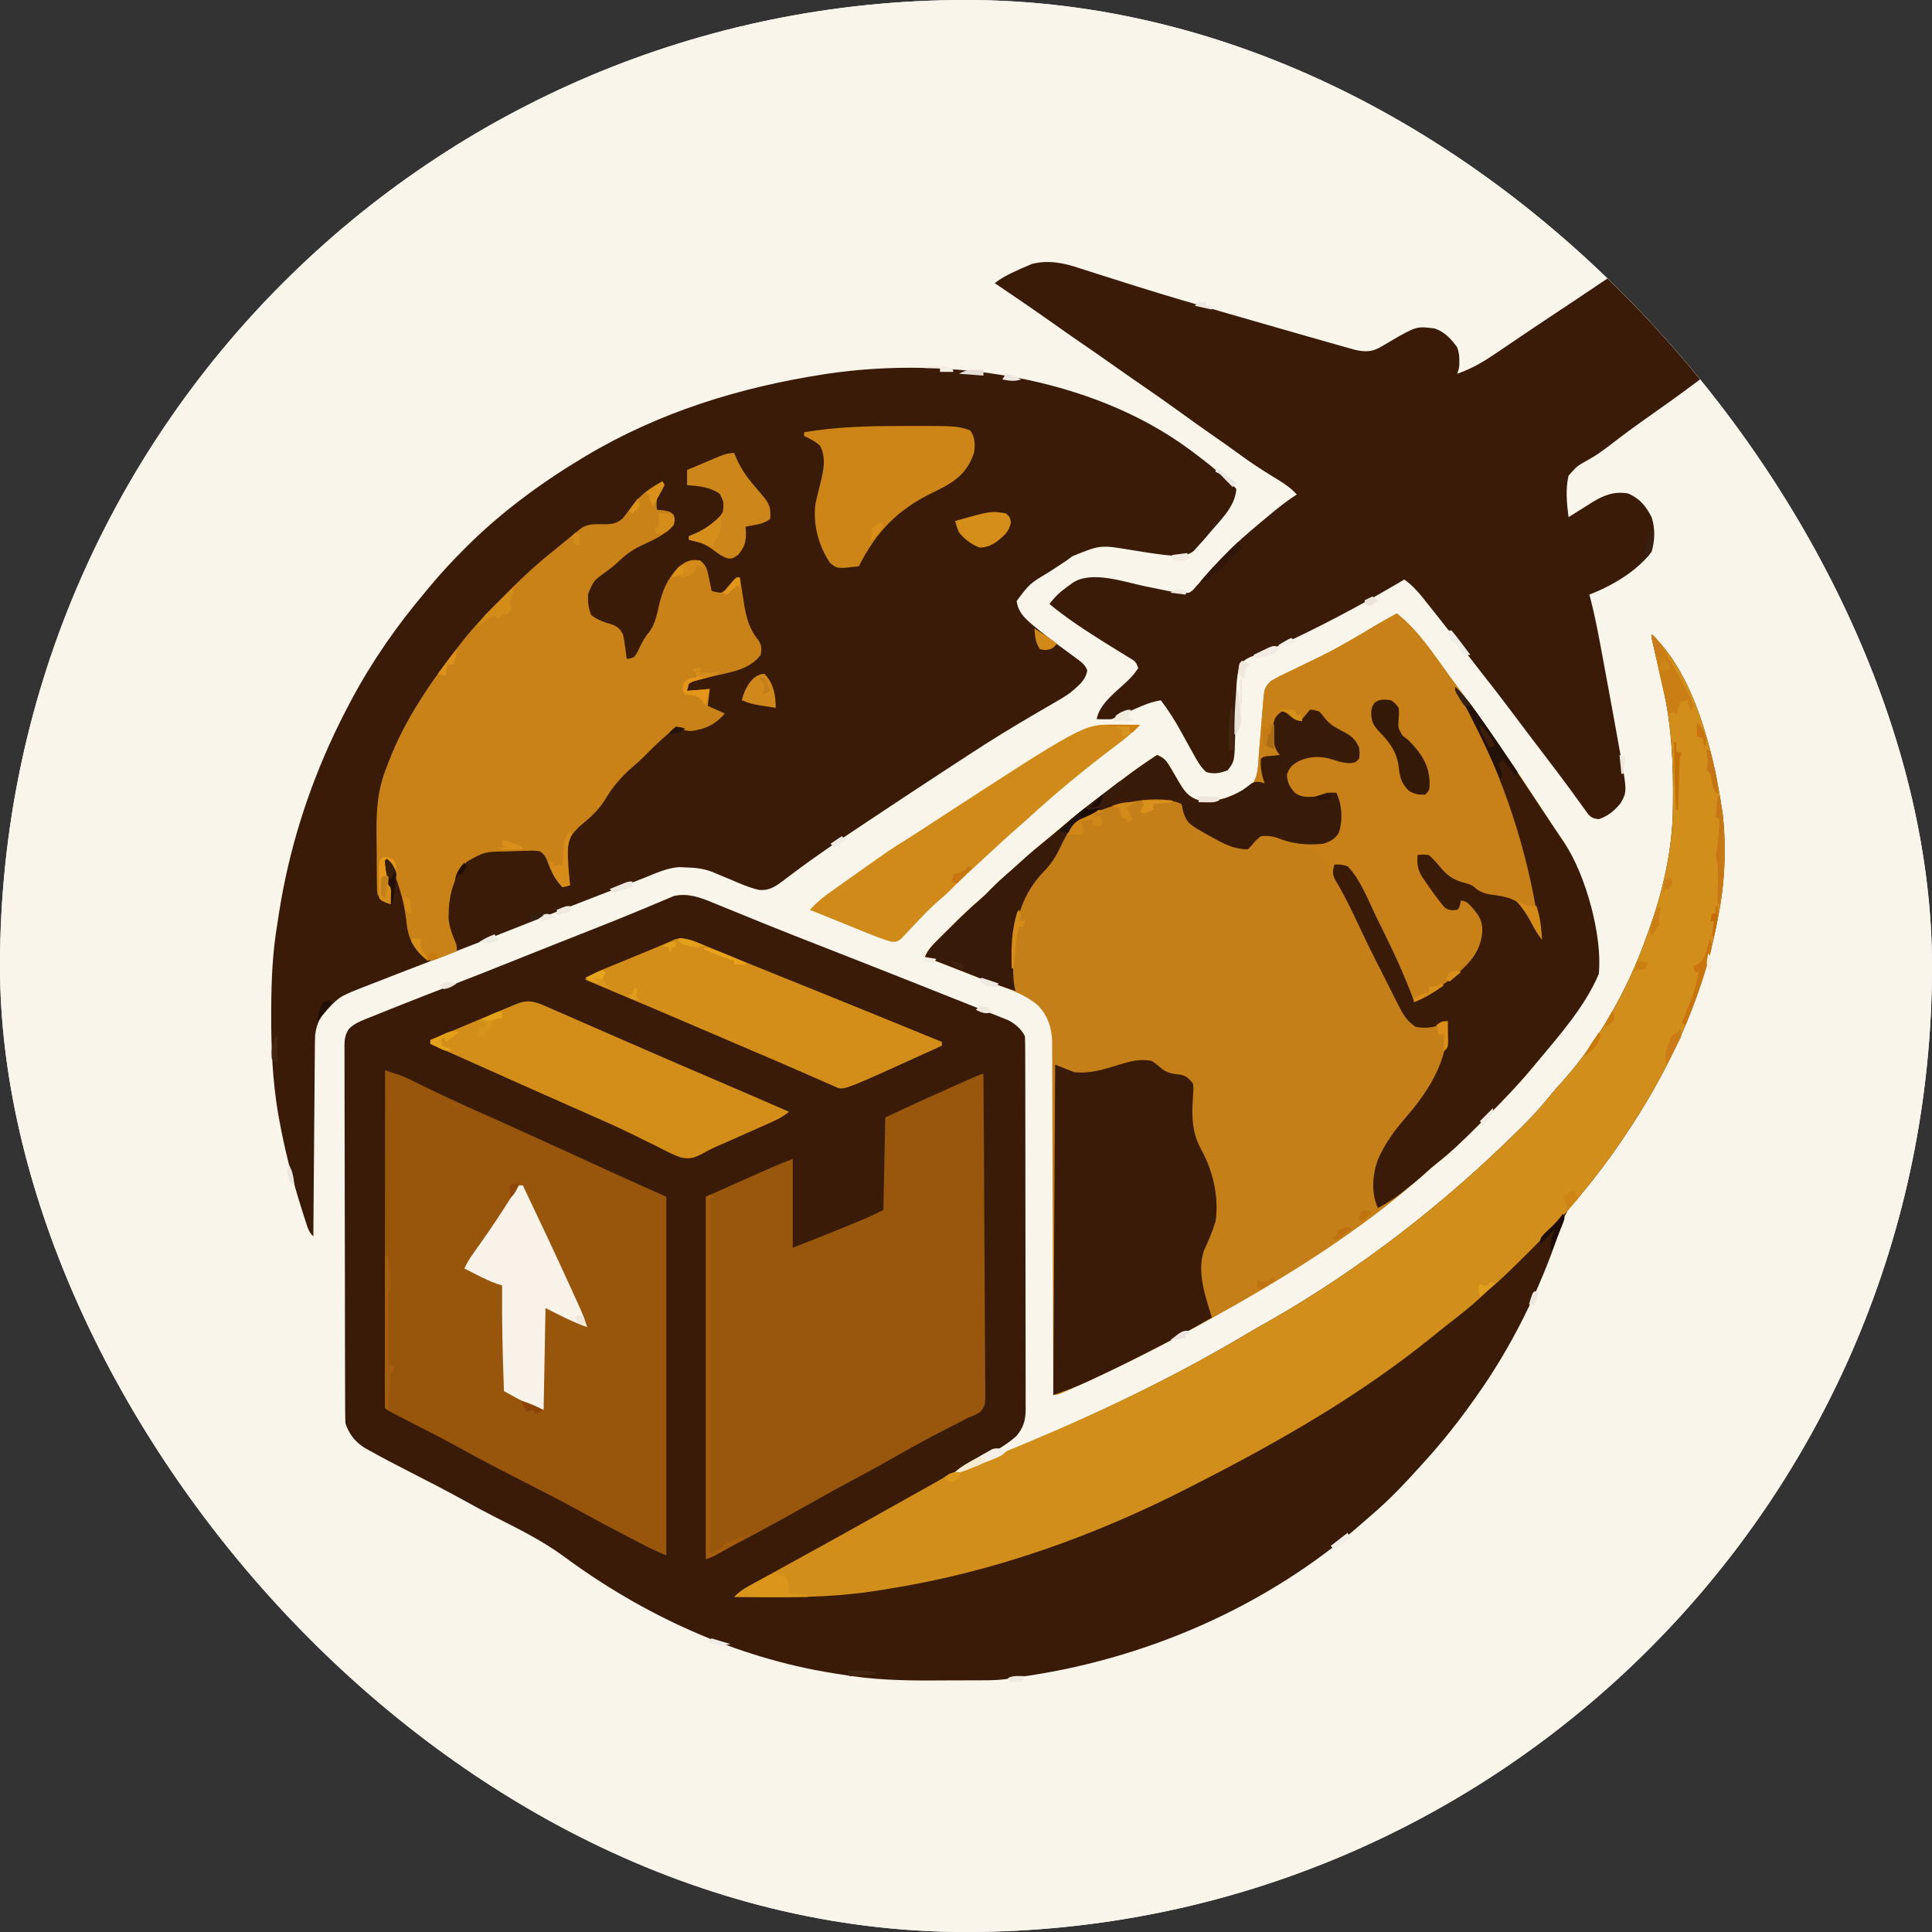 <svg xmlns="http://www.w3.org/2000/svg" version="1.1" xmlns:xlink="http://www.w3.org/1999/xlink" xmlns:svgjs="http://svgjs.dev/svgjs" width="1000" height="1000"><rect width="100%" height="100%" fill="#333333" stroke="none"/><g clip-path="url(#SvgjsClipPath1148)"><rect width="1000" height="1000" fill="#ffffff"></rect><g transform="matrix(0.977,0,0,0.977,0,0)"><svg xmlns="http://www.w3.org/2000/svg" version="1.1" xmlns:xlink="http://www.w3.org/1999/xlink" xmlns:svgjs="http://svgjs.dev/svgjs" width="1024" height="1024"><svg version="1.1" xmlns="http://www.w3.org/2000/svg" width="1024" height="1024">
<path d="M0 0 C337.92 0 675.84 0 1024 0 C1024 337.92 1024 675.84 1024 1024 C686.08 1024 348.16 1024 0 1024 C0 686.08 0 348.16 0 0 Z " fill="#FAF5EB" transform="translate(0,0)"></path>
<path d="M0 0 C22.439 21.105 32.501 61.533 37 91 C37.195 92.218 37.389 93.436 37.59 94.691 C39.759 113.073 38.78 132.933 35 151 C34.812 151.959 34.624 152.919 34.43 153.907 C26.304 194.957 8.419 232.538 -15 267 C-15.473 267.698 -15.945 268.396 -16.432 269.115 C-22.896 278.604 -29.771 287.666 -37.09 296.512 C-37.582 297.112 -38.074 297.713 -38.581 298.332 C-39.845 299.818 -41.202 301.223 -42.57 302.613 C-46.13 306.901 -47.518 312.355 -49.277 317.558 C-59.682 348.129 -74.256 377.67 -93 404 C-93.783 405.105 -93.783 405.105 -94.581 406.232 C-102.493 417.345 -110.841 427.892 -120 438 C-120.518 438.575 -121.037 439.15 -121.571 439.742 C-129.864 448.913 -138.296 458.017 -147.715 466.051 C-149.473 467.55 -151.212 469.073 -152.941 470.605 C-203.751 515.393 -269.282 543.675 -336.247 552.63 C-338.17 552.889 -340.087 553.193 -341.997 553.533 C-347.779 554.355 -353.645 554.183 -359.473 554.203 C-360.787 554.209 -362.101 554.215 -363.455 554.22 C-366.239 554.231 -369.024 554.237 -371.809 554.24 C-374.618 554.245 -377.427 554.258 -380.236 554.281 C-397.049 554.416 -413.392 553.887 -430 551 C-431.203 550.812 -432.406 550.624 -433.645 550.43 C-485.439 542.173 -534.539 519.491 -576.527 488.395 C-587.839 480.147 -600.202 474.03 -612.655 467.732 C-618.127 464.956 -623.509 462.036 -628.875 459.062 C-639.094 453.417 -649.463 448.076 -659.867 442.781 C-666.199 439.55 -672.491 436.25 -678.699 432.785 C-679.819 432.163 -680.939 431.54 -682.093 430.899 C-687.1 427.628 -690.123 423.631 -692 418 C-692.102 415.276 -692.148 412.577 -692.147 409.852 C-692.151 409.012 -692.155 408.172 -692.158 407.306 C-692.169 404.48 -692.173 401.654 -692.177 398.829 C-692.183 396.807 -692.19 394.785 -692.197 392.763 C-692.214 387.263 -692.225 381.763 -692.233 376.263 C-692.238 372.829 -692.244 369.395 -692.251 365.961 C-692.27 355.222 -692.284 344.482 -692.292 333.743 C-692.302 321.336 -692.328 308.928 -692.369 296.521 C-692.399 286.937 -692.414 277.353 -692.417 267.769 C-692.419 262.042 -692.428 256.315 -692.453 250.587 C-692.477 245.201 -692.481 239.815 -692.471 234.429 C-692.47 232.451 -692.477 230.473 -692.49 228.495 C-692.508 225.797 -692.501 223.1 -692.488 220.402 C-692.499 219.617 -692.51 218.832 -692.521 218.023 C-692.478 214.358 -692.132 212.21 -690.162 209.079 C-687.409 206.432 -684.806 205.293 -681.262 203.871 C-680.597 203.6 -679.933 203.329 -679.248 203.05 C-677.067 202.165 -674.878 201.301 -672.688 200.438 C-671.151 199.82 -669.615 199.201 -668.079 198.581 C-656.885 194.078 -645.636 189.71 -634.372 185.385 C-625.908 182.135 -617.475 178.817 -609.062 175.438 C-599.883 171.749 -590.695 168.081 -581.496 164.441 C-580.481 164.04 -579.466 163.638 -578.42 163.224 C-573.194 161.157 -567.967 159.093 -562.738 157.034 C-553.651 153.452 -544.576 149.853 -535.566 146.078 C-534.178 145.502 -532.789 144.925 -531.4 144.35 C-528.929 143.325 -526.473 142.277 -524.018 141.213 C-522.941 140.766 -521.864 140.32 -520.754 139.859 C-519.85 139.472 -518.946 139.085 -518.014 138.687 C-510.655 137.01 -504.001 139.429 -497.246 142.262 C-496.414 142.599 -495.582 142.937 -494.725 143.285 C-492.915 144.02 -491.107 144.761 -489.3 145.507 C-484.263 147.585 -479.21 149.624 -474.16 151.672 C-473.09 152.107 -472.019 152.543 -470.916 152.991 C-459.919 157.458 -448.865 161.779 -437.808 166.096 C-426.863 170.373 -415.931 174.686 -405 179 C-404.287 179.281 -403.573 179.563 -402.838 179.853 C-393.6 183.498 -384.366 187.155 -375.143 190.838 C-371.367 192.346 -367.591 193.849 -363.81 195.342 C-360.256 196.744 -356.708 198.159 -353.163 199.584 C-351.855 200.107 -350.545 200.626 -349.232 201.141 C-347.427 201.849 -345.628 202.576 -343.829 203.303 C-342.819 203.705 -341.809 204.107 -340.768 204.522 C-336.985 206.542 -333.938 209.123 -332 213 C-331.898 215.657 -331.857 218.288 -331.86 220.945 C-331.855 222.191 -331.855 222.191 -331.851 223.461 C-331.842 226.26 -331.84 229.059 -331.839 231.858 C-331.834 233.859 -331.829 235.859 -331.824 237.86 C-331.811 243.306 -331.804 248.752 -331.8 254.199 C-331.797 257.6 -331.793 261 -331.788 264.401 C-331.775 275.036 -331.765 285.671 -331.761 296.306 C-331.757 308.592 -331.739 320.879 -331.71 333.165 C-331.689 342.655 -331.678 352.144 -331.677 361.634 C-331.676 367.305 -331.67 372.976 -331.652 378.647 C-331.636 383.982 -331.634 389.317 -331.642 394.652 C-331.643 396.61 -331.639 398.569 -331.629 400.527 C-331.616 403.201 -331.622 405.874 -331.633 408.547 C-331.62 409.71 -331.62 409.71 -331.608 410.896 C-331.66 416.528 -332.923 420.542 -336.568 424.856 C-342.608 430.144 -349.407 433.756 -356.5 437.438 C-357.717 438.079 -358.933 438.722 -360.148 439.365 C-363.094 440.92 -366.044 442.464 -369 444 C-315.207 423.083 -261.899 399.128 -212.358 369.401 C-209.228 367.541 -206.055 365.771 -202.875 364 C-154.622 336.502 -109.653 301.503 -70.25 262.438 C-69.375 261.575 -68.499 260.713 -67.597 259.824 C-62.375 254.609 -57.568 249.214 -52.975 243.436 C-51.145 241.179 -49.241 239.051 -47.25 236.938 C-28.09 215.56 -12.568 187.945 -3 161 C-2.729 160.268 -2.458 159.535 -2.178 158.781 C5.656 137.545 10.974 115.148 11.273 92.453 C11.286 91.572 11.298 90.691 11.311 89.783 C11.554 68.581 10.652 48.759 6 28 C5.728 26.763 5.455 25.527 5.174 24.253 C3.681 17.529 2.125 10.824 0.471 4.138 C0 2 0 2 0 0 Z " fill="#391B08" transform="translate(875,336)"></path>
<path d="M0 0 C0.886 0.65 0.886 0.65 1.789 1.313 C9.97 7.362 17.8 13.8 25 21 C24.445 30.498 16.216 37.861 10.375 44.875 C9.932 45.41 9.49 45.945 9.034 46.496 C7.727 48.036 6.375 49.52 5 51 C4.147 51.951 3.293 52.903 2.414 53.883 C-2.068 57.444 -7.609 56.487 -13 56 C-18.859 55.317 -24.669 54.369 -30.49 53.422 C-46.98 50.641 -46.98 50.641 -61.84 56.668 C-62.883 57.438 -63.926 58.207 -65 59 C-66.475 59.984 -67.956 60.958 -69.441 61.926 C-70.233 62.442 -71.025 62.959 -71.841 63.491 C-72.636 64.01 -73.431 64.528 -74.25 65.062 C-84.493 71.185 -84.493 71.185 -91.375 80.375 C-90.621 87.664 -84.403 91.774 -79.062 96.25 C-75.704 98.936 -72.294 101.535 -68.84 104.098 C-68.122 104.63 -67.405 105.163 -66.666 105.712 C-65.247 106.761 -63.823 107.803 -62.395 108.839 C-55.63 113.812 -55.63 113.812 -54 117 C-54.644 122.447 -59.061 125.605 -63 129 C-65.975 131.123 -69.072 132.948 -72.25 134.75 C-74.022 135.785 -75.794 136.82 -77.566 137.855 C-78.466 138.375 -79.366 138.895 -80.293 139.431 C-92.895 146.736 -105.292 154.34 -117.465 162.337 C-120.316 164.207 -123.174 166.069 -126.031 167.93 C-140.122 177.115 -154.151 186.393 -168.155 195.711 C-169.986 196.929 -171.817 198.147 -173.649 199.363 C-185.905 207.505 -198.048 215.749 -209.805 224.602 C-210.49 225.111 -211.176 225.62 -211.883 226.145 C-213.245 227.157 -214.596 228.183 -215.938 229.223 C-219.728 231.997 -222.799 233.86 -227.706 233.497 C-232.951 232.361 -237.831 230.161 -242.75 228.062 C-244.973 227.135 -247.197 226.209 -249.422 225.285 C-250.885 224.665 -250.885 224.665 -252.378 224.031 C-257.065 222.188 -261.201 221.728 -266.25 221.562 C-267.513 221.502 -268.777 221.441 -270.078 221.379 C-276.664 221.781 -282.763 224.702 -288.82 227.132 C-291.668 228.266 -294.533 229.354 -297.4 230.441 C-301.209 231.887 -305.01 233.351 -308.812 234.812 C-309.641 235.131 -310.47 235.449 -311.324 235.777 C-325.541 241.244 -339.713 246.821 -353.871 252.44 C-366.887 257.605 -379.929 262.697 -392.997 267.728 C-400.177 270.494 -407.354 273.269 -414.53 276.045 C-416.148 276.671 -417.766 277.295 -419.384 277.92 C-423.686 279.58 -427.984 281.25 -432.275 282.938 C-434.108 283.656 -435.945 284.364 -437.782 285.072 C-450.589 290.105 -450.589 290.105 -459.5 300.125 C-459.964 300.953 -460.428 301.78 -460.906 302.633 C-462.61 306.32 -463.125 309.534 -463.158 313.581 C-463.168 314.495 -463.178 315.41 -463.188 316.352 C-463.194 317.347 -463.199 318.342 -463.205 319.368 C-463.215 320.422 -463.225 321.476 -463.235 322.562 C-463.267 326.047 -463.292 329.531 -463.316 333.016 C-463.337 335.431 -463.358 337.847 -463.379 340.263 C-463.435 346.622 -463.484 352.98 -463.532 359.339 C-463.582 365.828 -463.638 372.316 -463.693 378.805 C-463.801 391.536 -463.903 404.268 -464 417 C-466.283 414.717 -466.746 413.229 -467.734 410.18 C-468.058 409.182 -468.382 408.184 -468.716 407.156 C-469.228 405.532 -469.228 405.532 -469.75 403.875 C-470.104 402.755 -470.458 401.635 -470.823 400.481 C-475.554 385.276 -479.447 369.929 -482.25 354.25 C-482.401 353.413 -482.552 352.576 -482.708 351.714 C-485.606 334.476 -486.375 317.265 -486.312 299.812 C-486.311 298.782 -486.31 297.752 -486.308 296.691 C-486.268 281.235 -485.605 266.26 -483 251 C-482.705 249.082 -482.412 247.164 -482.121 245.246 C-476.995 212.612 -467.07 180.871 -453 151 C-452.652 150.262 -452.305 149.523 -451.946 148.762 C-449.735 144.119 -447.41 139.543 -445 135 C-444.619 134.28 -444.238 133.56 -443.845 132.818 C-432.982 112.458 -419.871 93.642 -405 76 C-404.123 74.936 -403.247 73.873 -402.371 72.809 C-396.636 65.912 -390.589 59.409 -384.25 53.062 C-383.553 52.365 -382.857 51.667 -382.139 50.949 C-364.127 33.129 -343.661 18.053 -322 5 C-321.352 4.607 -320.703 4.215 -320.035 3.811 C-280.981 -19.597 -238.038 -32.848 -193.25 -39.75 C-192.127 -39.924 -192.127 -39.924 -190.981 -40.101 C-127.687 -49.279 -52.206 -38.46 0 0 Z " fill="#3A1B08" transform="translate(630,238)"></path>
<path d="M0 0 C11.53 9.077 19.591 21.749 28.169 33.5 C29.943 35.923 31.729 38.336 33.52 40.746 C48.742 61.241 62.928 82.338 76.875 103.713 C79.172 107.229 81.485 110.733 83.831 114.216 C84.512 115.229 84.512 115.229 85.208 116.263 C86.06 117.528 86.916 118.792 87.775 120.053 C98.006 135.232 101.276 154.773 104.875 172.438 C105.09 173.485 105.306 174.533 105.527 175.612 C108.348 190.002 104.104 197.442 96.254 209.125 C89.363 219.176 81.849 228.685 74 238 C73.171 239 72.341 240 71.487 241.031 C64.093 249.869 56.198 258.113 48.027 266.234 C45.929 268.321 43.842 270.419 41.756 272.518 C35.18 279.099 28.601 285.451 21.273 291.198 C18.968 293.026 16.794 294.951 14.625 296.938 C-19.58 327.59 -60.859 352.954 -101 375 C-101.96 375.528 -102.919 376.057 -103.908 376.601 C-126.46 388.971 -149.457 400.49 -172.938 411 C-173.652 411.32 -174.367 411.641 -175.104 411.97 C-179.74 414 -179.74 414 -182 414 C-182.002 413.013 -182.005 412.025 -182.007 411.008 C-182.066 386.979 -182.142 362.951 -182.236 338.922 C-182.281 327.302 -182.32 315.682 -182.346 304.062 C-182.369 293.933 -182.403 283.805 -182.449 273.676 C-182.473 268.314 -182.491 262.951 -182.498 257.589 C-182.504 252.539 -182.524 247.49 -182.554 242.44 C-182.563 240.589 -182.567 238.738 -182.565 236.887 C-182.563 234.354 -182.58 231.822 -182.601 229.289 C-182.596 228.561 -182.592 227.834 -182.587 227.084 C-182.686 219.815 -184.881 213.111 -189.966 207.77 C-197.788 200.965 -209.189 197.758 -218.75 194 C-220.077 193.474 -221.404 192.948 -222.731 192.421 C-231.779 188.838 -240.855 185.331 -250 182 C-248.465 178.358 -246.28 176.036 -243.492 173.262 C-242.587 172.359 -241.682 171.456 -240.75 170.525 C-240.277 170.059 -239.804 169.592 -239.316 169.111 C-237.895 167.708 -236.483 166.296 -235.07 164.885 C-230.392 160.236 -225.653 155.728 -220.649 151.433 C-218.668 149.711 -216.823 147.888 -215 146 C-211.829 142.786 -208.544 139.782 -205.121 136.84 C-202.775 134.805 -200.483 132.717 -198.188 130.625 C-193.872 126.731 -189.429 123.033 -184.91 119.379 C-182.331 117.271 -179.791 115.127 -177.261 112.961 C-170.358 107.058 -163.251 101.467 -156 96 C-155.216 95.406 -154.432 94.811 -153.624 94.199 C-151.002 92.213 -148.376 90.231 -145.75 88.25 C-144.922 87.624 -144.095 86.998 -143.242 86.353 C-137.947 82.375 -132.551 78.611 -127 75 C-123.457 76.426 -122.093 77.967 -120.195 81.246 C-119.694 82.083 -119.192 82.921 -118.676 83.783 C-117.646 85.546 -116.62 87.312 -115.598 89.08 C-112.674 93.944 -110.651 97.173 -105 99 C-95.54 100.923 -85.503 96.219 -77.523 91.539 C-73.206 87.178 -73.473 79.957 -73.035 74.184 C-72.873 72.266 -72.711 70.349 -72.549 68.432 C-72.303 65.428 -72.061 62.424 -71.825 59.419 C-71.594 56.506 -71.347 53.595 -71.098 50.684 C-70.999 49.34 -70.999 49.34 -70.898 47.969 C-70.17 39.622 -70.17 39.622 -67 36 C-64.694 34.574 -62.555 33.414 -60.113 32.285 C-59.427 31.953 -58.741 31.62 -58.035 31.278 C-56.563 30.565 -55.089 29.858 -53.612 29.156 C-49.732 27.311 -45.877 25.417 -42.023 23.52 C-41.253 23.14 -40.482 22.761 -39.688 22.37 C-29.984 17.559 -20.715 12.045 -11.445 6.451 C-7.677 4.215 -3.846 2.098 0 0 Z " fill="#C57F18" transform="translate(740,325)"></path>
<path d="M0 0 C0.864 -0.029 1.729 -0.058 2.619 -0.088 C9.268 -0.153 14.854 1.07 19.749 5.831 C24.18 11.003 24.54 14.373 24.461 21.023 C22.616 43.213 -0.021 63.154 -15.693 76.971 C-19.607 80.256 -23.693 83.292 -27.812 86.312 C-29.311 87.43 -30.808 88.549 -32.305 89.668 C-40.553 95.811 -48.897 101.804 -57.323 107.701 C-63.813 112.265 -70.191 116.978 -76.468 121.832 C-80.338 124.81 -84.131 127.58 -88.414 129.938 C-94.386 133.256 -94.386 133.256 -98.812 138.312 C-100.53 145.523 -99.752 153.031 -98.812 160.312 C-97.974 159.775 -97.974 159.775 -97.119 159.227 C-94.549 157.592 -91.962 155.984 -89.375 154.375 C-88.497 153.811 -87.618 153.247 -86.713 152.666 C-80.258 148.688 -74.798 146.441 -67.176 147.773 C-60.997 150.527 -57.894 154.337 -54.812 160.312 C-52.873 166.132 -53.048 172.779 -54.812 178.625 C-62.422 188.851 -75.998 196.817 -87.812 201.312 C-87.646 201.917 -87.479 202.521 -87.308 203.144 C-84.467 213.938 -82.531 224.906 -80.5 235.875 C-80.304 236.929 -80.108 237.984 -79.906 239.07 C-78.715 245.483 -77.534 251.898 -76.361 258.314 C-75.846 261.129 -75.328 263.944 -74.811 266.759 C-74.074 270.773 -73.351 274.79 -72.64 278.81 C-72.384 280.245 -72.125 281.68 -71.863 283.114 C-67.741 305.687 -67.741 305.687 -71.276 311.874 C-74.433 315.795 -77.987 318.704 -82.812 320.312 C-85.253 320.017 -86.462 319.658 -88.225 317.921 C-88.862 317.038 -88.862 317.038 -89.512 316.137 C-89.994 315.48 -90.475 314.824 -90.972 314.148 C-91.476 313.439 -91.98 312.73 -92.5 312 C-93.582 310.518 -94.664 309.036 -95.746 307.555 C-96.273 306.825 -96.8 306.095 -97.343 305.343 C-99.221 302.748 -101.137 300.184 -103.062 297.625 C-104.128 296.204 -104.128 296.204 -105.215 294.754 C-109.358 289.252 -113.547 283.784 -117.726 278.31 C-121.888 272.853 -126.021 267.376 -130.125 261.875 C-134.712 255.733 -139.411 249.689 -144.164 243.676 C-146.743 240.41 -149.282 237.116 -151.812 233.812 C-157.09 226.935 -162.422 220.102 -167.812 213.312 C-168.364 212.616 -168.916 211.919 -169.485 211.201 C-171.213 209.024 -172.949 206.855 -174.688 204.688 C-175.491 203.675 -175.491 203.675 -176.31 202.641 C-179.207 199.051 -182.05 196.048 -185.812 193.312 C-186.859 193.933 -187.906 194.553 -188.984 195.191 C-210.302 207.728 -231.985 219.204 -254.5 229.41 C-255.542 229.911 -256.583 230.412 -257.657 230.927 C-260.812 232.312 -260.812 232.312 -264.214 233.231 C-268.02 234.459 -270.069 235.373 -272.812 238.312 C-275.209 245.384 -274.825 253.247 -274.938 260.625 C-275.038 263.703 -275.155 266.779 -275.276 269.856 C-275.345 271.765 -275.4 273.675 -275.436 275.586 C-275.774 289.621 -275.774 289.621 -279.375 294.375 C-283.366 295.91 -286.645 296.585 -290.812 295.312 C-293.951 292.496 -295.779 288.973 -297.812 285.312 C-298.387 284.283 -298.387 284.283 -298.973 283.233 C-300.694 280.146 -302.408 277.055 -304.099 273.95 C-307.303 268.096 -310.773 262.635 -314.812 257.312 C-318.218 257.907 -321.21 258.767 -324.387 260.125 C-325.635 260.655 -325.635 260.655 -326.908 261.195 C-327.763 261.564 -328.619 261.933 -329.5 262.312 C-330.367 262.681 -331.234 263.05 -332.127 263.43 C-336.51 265.284 -336.51 265.284 -340.812 267.312 C-343.485 267.447 -346.135 267.356 -348.812 267.312 C-347.302 258.933 -338.111 252.543 -332.266 246.828 C-329.265 243.78 -329.265 243.78 -326.812 240.312 C-327.956 236.883 -328.472 236.615 -331.434 234.816 C-332.196 234.346 -332.958 233.876 -333.743 233.391 C-334.57 232.891 -335.398 232.391 -336.25 231.875 C-337.987 230.801 -339.722 229.726 -341.457 228.648 C-342.79 227.822 -342.79 227.822 -344.151 226.979 C-354.35 220.592 -364.544 214.009 -373.812 206.312 C-370.996 202.504 -368.102 199.809 -364.25 197.062 C-363.3 196.377 -362.35 195.691 -361.371 194.984 C-351.429 188.488 -334.248 194.607 -323.312 196.875 C-320.901 197.372 -318.49 197.866 -316.076 198.353 C-314.59 198.653 -313.105 198.959 -311.622 199.271 C-307.63 200.081 -303.879 200.743 -299.812 200.312 C-297.848 199.076 -297.848 199.076 -296.332 197.199 C-295.731 196.533 -295.129 195.867 -294.51 195.181 C-293.888 194.462 -293.266 193.742 -292.625 193 C-291.298 191.525 -289.97 190.051 -288.641 188.578 C-287.992 187.85 -287.343 187.123 -286.674 186.373 C-284.151 183.581 -281.536 180.911 -278.875 178.25 C-277.686 177.057 -277.686 177.057 -276.473 175.84 C-270.3 169.976 -263.753 164.54 -257.188 159.125 C-256.463 158.522 -255.739 157.92 -254.992 157.299 C-251.06 154.054 -247.115 151.048 -242.812 148.312 C-246.519 144.071 -251.123 141.47 -255.875 138.562 C-262.005 134.751 -267.989 130.876 -273.773 126.551 C-277.92 123.497 -282.149 120.567 -286.375 117.625 C-292.982 113.019 -299.547 108.36 -306.062 103.625 C-312.261 99.124 -318.518 94.724 -324.845 90.406 C-329.701 87.088 -334.514 83.714 -339.312 80.312 C-345.441 75.97 -351.608 71.69 -357.806 67.448 C-362.549 64.197 -367.249 60.891 -371.938 57.562 C-382.128 50.332 -392.471 43.325 -402.812 36.312 C-399.508 33.75 -396.251 31.988 -392.438 30.25 C-391.337 29.743 -390.236 29.237 -389.102 28.715 C-388.016 28.252 -386.931 27.789 -385.812 27.312 C-384.463 26.727 -384.463 26.727 -383.086 26.129 C-374.384 23.959 -366.474 25.554 -358.133 28.328 C-357.115 28.651 -356.098 28.974 -355.05 29.307 C-352.838 30.01 -350.628 30.719 -348.421 31.435 C-342.974 33.198 -337.512 34.915 -332.05 36.63 C-330.751 37.038 -329.453 37.446 -328.155 37.855 C-311.554 43.078 -294.846 47.929 -278.125 52.75 C-277.017 53.07 -277.017 53.07 -275.887 53.396 C-266.756 56.03 -257.621 58.651 -248.484 61.263 C-245.105 62.229 -241.727 63.197 -238.35 64.167 C-233.946 65.429 -229.54 66.683 -225.131 67.926 C-223.653 68.343 -222.176 68.762 -220.699 69.185 C-218.751 69.74 -216.799 70.285 -214.848 70.828 C-213.81 71.12 -212.772 71.411 -211.703 71.712 C-206.652 72.761 -202.959 72.838 -198.465 70.195 C-197.695 69.753 -196.924 69.311 -196.131 68.855 C-195.345 68.388 -194.559 67.92 -193.75 67.438 C-179.455 59.105 -179.455 59.105 -169.812 60.312 C-164.418 62.142 -161.061 65.822 -157.812 70.312 C-156.92 72.989 -156.677 74.566 -156.688 77.312 C-156.685 77.993 -156.682 78.674 -156.68 79.375 C-156.812 81.312 -156.812 81.312 -157.812 84.312 C-149.595 81.525 -142.872 77.333 -135.75 72.438 C-134.588 71.649 -133.425 70.862 -132.262 70.076 C-129.767 68.389 -127.275 66.697 -124.785 65.004 C-118.516 60.748 -112.203 56.56 -105.894 52.364 C-102.378 50.024 -98.862 47.682 -95.348 45.34 C-94.686 44.899 -94.023 44.457 -93.341 44.003 C-89.637 41.533 -85.938 39.055 -82.246 36.566 C-28.427 0.314 -28.427 0.314 0 0 Z " fill="#3A1B07" transform="translate(929.812,113.688)"></path>
<path d="M0 0 C22.439 21.105 32.501 61.533 37 91 C37.195 92.218 37.389 93.436 37.59 94.691 C39.759 113.073 38.78 132.933 35 151 C34.812 151.959 34.624 152.919 34.43 153.907 C26.304 194.957 8.419 232.538 -15 267 C-15.709 268.047 -15.709 268.047 -16.432 269.115 C-23.752 279.861 -31.621 290.062 -40 300 C-40.612 300.734 -40.612 300.734 -41.235 301.483 C-48.444 310.13 -55.999 318.291 -64.001 326.207 C-65.769 327.956 -67.527 329.713 -69.285 331.471 C-75.024 337.192 -80.826 342.746 -87 348 C-88.545 349.413 -90.087 350.829 -91.625 352.25 C-96.665 356.797 -101.948 360.965 -107.309 365.121 C-110.377 367.501 -113.398 369.934 -116.41 372.384 C-154.566 403.309 -197.374 427.753 -241 450 C-241.955 450.491 -242.909 450.982 -243.893 451.488 C-294.173 477.337 -348.012 496.774 -403.933 505.67 C-405.933 505.989 -407.932 506.317 -409.93 506.646 C-435.251 510.69 -460.424 510.428 -486 510 C-483.479 507.374 -481.024 505.747 -477.82 503.988 C-476.761 503.404 -475.702 502.819 -474.611 502.217 C-473.461 501.588 -472.31 500.96 -471.125 500.312 C-469.915 499.646 -468.704 498.98 -467.495 498.313 C-464.953 496.912 -462.41 495.515 -459.865 494.12 C-454.302 491.07 -448.747 488.004 -443.191 484.939 C-441.365 483.932 -439.538 482.925 -437.71 481.918 C-426.825 475.916 -415.978 469.848 -405.14 463.762 C-401.805 461.891 -398.469 460.023 -395.133 458.156 C-394.002 457.523 -392.871 456.891 -391.706 456.239 C-389.548 455.031 -387.39 453.824 -385.231 452.617 C-383.767 451.797 -383.767 451.797 -382.273 450.961 C-381.357 450.449 -380.44 449.937 -379.495 449.409 C-377.368 448.208 -375.265 446.973 -373.164 445.727 C-370.118 444.064 -367.288 443.079 -364 442 C-362.011 441.219 -360.029 440.418 -358.055 439.602 C-356.339 438.893 -356.339 438.893 -354.588 438.169 C-353.35 437.655 -352.113 437.14 -350.875 436.625 C-350.236 436.359 -349.597 436.093 -348.938 435.82 C-344.93 434.152 -340.924 432.478 -336.919 430.802 C-335.119 430.05 -333.318 429.301 -331.517 428.553 C-290.633 411.537 -250.347 392.196 -212.358 369.401 C-209.228 367.541 -206.055 365.771 -202.875 364 C-154.622 336.502 -109.653 301.503 -70.25 262.438 C-69.375 261.575 -68.499 260.713 -67.597 259.824 C-62.375 254.609 -57.568 249.214 -52.975 243.436 C-51.145 241.179 -49.241 239.051 -47.25 236.938 C-28.09 215.56 -12.568 187.945 -3 161 C-2.729 160.268 -2.458 159.535 -2.178 158.781 C5.656 137.545 10.974 115.148 11.273 92.453 C11.286 91.572 11.298 90.691 11.311 89.783 C11.554 68.581 10.652 48.759 6 28 C5.728 26.763 5.455 25.527 5.174 24.253 C3.681 17.529 2.125 10.824 0.471 4.138 C0 2 0 2 0 0 Z " fill="#D28E1A" transform="translate(875,336)"></path>
<path d="M0 0 C11.53 9.077 19.591 21.749 28.169 33.5 C29.943 35.923 31.729 38.336 33.52 40.746 C48.742 61.241 62.928 82.338 76.875 103.713 C79.172 107.229 81.485 110.733 83.831 114.216 C84.512 115.229 84.512 115.229 85.208 116.263 C86.06 117.528 86.916 118.792 87.775 120.053 C98.006 135.232 101.276 154.773 104.875 172.438 C105.09 173.485 105.306 174.533 105.527 175.612 C108.348 190.002 104.104 197.442 96.254 209.125 C89.363 219.176 81.849 228.685 74 238 C73.171 239 72.341 240 71.487 241.031 C64.093 249.869 56.198 258.113 48.027 266.234 C45.929 268.321 43.842 270.419 41.756 272.518 C35.18 279.099 28.601 285.451 21.273 291.198 C18.968 293.026 16.794 294.95 14.625 296.938 C10.99 300.2 7.232 303.257 3.375 306.25 C2.849 306.662 2.322 307.075 1.78 307.5 C-1.983 310.386 -5.855 312.724 -10 315 C-13.66 307.111 -12.923 297.609 -10.09 289.516 C-6.392 280.98 -1.339 274.008 4.729 267.067 C15.625 254.476 25.464 239.695 26.562 222.75 C26.646 221.487 26.73 220.223 26.816 218.922 C26.877 217.958 26.938 216.993 27 216 C26.051 216.495 25.102 216.99 24.125 217.5 C19.59 219.426 14.842 219.989 10 219 C5.94 216.231 3.898 213.556 1.695 209.195 C1.116 208.062 0.536 206.928 -0.061 205.761 C-0.666 204.549 -1.271 203.337 -1.875 202.125 C-2.505 200.881 -3.137 199.638 -3.769 198.396 C-5.525 194.937 -7.263 191.468 -9 188 C-9.693 186.637 -10.386 185.275 -11.082 183.914 C-13.675 178.805 -16.167 173.657 -18.613 168.477 C-25.538 153.321 -25.538 153.321 -34 139 C-34.33 139 -34.66 139 -35 139 C-35.33 137.02 -35.66 135.04 -36 133 C-36.66 133.33 -37.32 133.66 -38 134 C-38.33 132.02 -38.66 130.04 -39 128 C-40.32 128 -41.64 128 -43 128 C-43.33 127.01 -43.66 126.02 -44 125 C-47.3 124.34 -50.6 123.68 -54 123 C-54 122.34 -54 121.68 -54 121 C-56.989 120.272 -59.987 119.62 -63 119 C-63.801 118.825 -64.601 118.649 -65.426 118.469 C-67.715 118.069 -69.683 117.802 -72 118 C-75.002 120.167 -75.002 120.167 -77 123 C-77.66 123.66 -78.32 124.32 -79 125 C-85.381 124.792 -89.968 122.935 -95.5 119.875 C-96.243 119.47 -96.986 119.065 -97.752 118.647 C-110.48 111.535 -110.48 111.535 -112.84 106.047 C-113.303 104.384 -113.661 102.693 -114 101 C-124.019 95.991 -142.685 99.507 -153.008 102.832 C-154.383 103.311 -155.753 103.804 -157.116 104.313 C-158.845 104.943 -160.614 105.46 -162.383 105.965 C-172.065 109.444 -175.056 117.5 -179.406 126.148 C-181.417 130.078 -183.583 133.196 -186.688 136.375 C-200.797 150.838 -203.407 168.126 -203.293 187.572 C-203.217 191.896 -203.11 195.813 -202 200 C-207.958 198.069 -213.82 195.971 -219.648 193.68 C-220.817 193.223 -220.817 193.223 -222.01 192.758 C-224.466 191.799 -226.92 190.837 -229.375 189.875 C-231.851 188.906 -234.328 187.938 -236.805 186.97 C-238.337 186.372 -239.87 185.772 -241.402 185.171 C-244.253 184.055 -247.095 182.968 -250 182 C-248.465 178.358 -246.28 176.036 -243.492 173.262 C-242.587 172.359 -241.682 171.456 -240.75 170.525 C-240.277 170.059 -239.804 169.592 -239.316 169.111 C-237.895 167.708 -236.483 166.296 -235.07 164.885 C-230.392 160.236 -225.653 155.728 -220.649 151.433 C-218.668 149.711 -216.823 147.888 -215 146 C-211.829 142.786 -208.544 139.782 -205.121 136.84 C-202.775 134.805 -200.483 132.717 -198.188 130.625 C-193.872 126.731 -189.429 123.033 -184.91 119.379 C-182.331 117.271 -179.791 115.127 -177.261 112.961 C-170.358 107.058 -163.251 101.467 -156 96 C-155.216 95.406 -154.432 94.811 -153.624 94.199 C-151.002 92.213 -148.376 90.231 -145.75 88.25 C-144.922 87.624 -144.095 86.998 -143.242 86.353 C-137.947 82.375 -132.551 78.611 -127 75 C-123.457 76.426 -122.093 77.967 -120.195 81.246 C-119.694 82.083 -119.192 82.921 -118.676 83.783 C-117.646 85.546 -116.62 87.312 -115.598 89.08 C-112.674 93.944 -110.651 97.173 -105 99 C-95.54 100.923 -85.503 96.219 -77.523 91.539 C-73.206 87.178 -73.473 79.957 -73.035 74.184 C-72.873 72.266 -72.711 70.349 -72.549 68.432 C-72.303 65.428 -72.061 62.424 -71.825 59.419 C-71.594 56.506 -71.347 53.595 -71.098 50.684 C-70.999 49.34 -70.999 49.34 -70.898 47.969 C-70.17 39.622 -70.17 39.622 -67 36 C-64.694 34.574 -62.555 33.414 -60.113 32.285 C-59.427 31.953 -58.741 31.62 -58.035 31.278 C-56.563 30.565 -55.089 29.858 -53.612 29.156 C-49.732 27.311 -45.877 25.417 -42.023 23.52 C-41.253 23.14 -40.482 22.761 -39.688 22.37 C-29.984 17.559 -20.715 12.045 -11.445 6.451 C-7.677 4.215 -3.846 2.098 0 0 Z " fill="#C88118" transform="translate(740,325)"></path>
<path d="M0 0 C1.441 0.473 2.881 0.947 4.321 1.423 C5.124 1.687 5.926 1.951 6.752 2.223 C9.378 3.131 11.84 4.228 14.328 5.461 C15.277 5.925 16.226 6.39 17.203 6.868 C18.209 7.366 19.214 7.863 20.25 8.375 C29.432 12.848 38.669 17.158 48 21.312 C49.806 22.117 49.806 22.117 51.649 22.938 C53.516 23.769 55.382 24.6 57.249 25.431 C64.558 28.688 71.842 31.999 79.125 35.312 C79.804 35.621 80.483 35.93 81.182 36.248 C89.205 39.898 97.224 43.558 105.238 47.227 C106.395 47.756 106.395 47.756 107.574 48.296 C111.267 49.986 114.96 51.677 118.651 53.37 C128.736 57.99 138.862 62.494 149 67 C149 129.7 149 192.4 149 257 C145.15 255.46 141.612 253.841 137.941 251.945 C137.365 251.648 136.789 251.351 136.196 251.045 C134.317 250.074 132.44 249.1 130.562 248.125 C129.911 247.788 129.259 247.45 128.588 247.102 C120.545 242.936 112.55 238.699 104.625 234.312 C93.518 228.169 82.204 222.439 70.899 216.673 C60.541 211.388 50.235 206.042 40.066 200.399 C30.485 195.107 20.732 190.147 10.988 185.165 C10.006 184.661 10.006 184.661 9.003 184.148 C7.206 183.227 5.408 182.31 3.61 181.392 C1 180 1 180 0 179 C-0.097 176.696 -0.122 174.39 -0.12 172.084 C-0.121 171.352 -0.122 170.621 -0.123 169.867 C-0.125 167.396 -0.119 164.925 -0.114 162.455 C-0.113 160.691 -0.113 158.927 -0.114 157.164 C-0.114 152.36 -0.108 147.557 -0.101 142.753 C-0.095 137.739 -0.095 132.725 -0.093 127.711 C-0.09 118.209 -0.082 108.707 -0.072 99.204 C-0.061 88.39 -0.055 77.575 -0.05 66.76 C-0.04 44.507 -0.022 22.253 0 0 Z " fill="#98560D" transform="translate(204,567)"></path>
<path d="M0 0 C0.187 22.991 0.328 45.983 0.414 68.975 C0.456 79.65 0.512 90.325 0.604 101 C0.683 110.304 0.735 119.607 0.753 128.911 C0.763 133.838 0.788 138.765 0.846 143.692 C0.9 148.329 0.917 152.964 0.905 157.601 C0.907 159.304 0.923 161.006 0.954 162.709 C1.174 175.593 1.174 175.593 -1.742 179.088 C-3.813 180.411 -5.673 181.237 -8 182 C-8.937 182.513 -9.873 183.026 -10.838 183.555 C-11.697 183.99 -12.556 184.426 -13.441 184.875 C-14.425 185.378 -15.408 185.882 -16.422 186.4 C-17.458 186.928 -18.495 187.456 -19.562 188 C-28.92 192.814 -38.128 197.829 -47.262 203.053 C-54.448 207.151 -61.704 211.1 -69 215 C-77.186 219.377 -85.312 223.837 -93.375 228.438 C-102.039 233.374 -110.775 238.165 -119.562 242.875 C-120.692 243.481 -121.821 244.088 -122.984 244.713 C-130.927 248.954 -138.939 252.97 -147 257 C-147 193.64 -147 130.28 -147 65 C-109 48 -109 48 -101 45 C-101 60.51 -101 76.02 -101 92 C-92.271 88.643 -83.593 85.241 -74.959 81.661 C-73.041 80.866 -71.121 80.075 -69.201 79.285 C-67.958 78.771 -66.715 78.257 -65.473 77.742 C-64.372 77.287 -63.271 76.832 -62.137 76.363 C-59.041 75.018 -56.019 73.509 -53 72 C-52.67 55.83 -52.34 39.66 -52 23 C-35.111 15.119 -35.111 15.119 -29.438 12.578 C-28.832 12.307 -28.226 12.035 -27.602 11.755 C-26.356 11.197 -25.109 10.64 -23.863 10.083 C-21.972 9.237 -20.082 8.39 -18.191 7.543 C-1.344 0 -1.344 0 0 0 Z " fill="#98570D" transform="translate(521,569)"></path>
<path d="M0 0 C0.33 0.66 0.66 1.32 1 2 C-0.018 3.708 -1.038 5.416 -2.074 7.113 C-3.384 9.783 -3.284 12.085 -3 15 C-1.886 15.124 -0.772 15.248 0.375 15.375 C4 16 4 16 6 18 C6.352 20.414 6.352 20.414 6 23 C1.457 28.456 -5.555 31.339 -11.831 34.302 C-16.595 36.623 -20.185 39.432 -23.977 43.09 C-25.969 44.97 -28.02 46.538 -30.25 48.125 C-36.533 52.66 -36.533 52.66 -39.441 59.648 C-39.616 63.852 -39.413 67.077 -37.688 70.938 C-34.231 73.59 -30.715 74.686 -26.559 75.91 C-23.519 77.205 -22.556 78.099 -21 81 C-20.27 84.234 -20.27 84.234 -19.812 87.75 C-19.654 88.92 -19.495 90.091 -19.332 91.297 C-19.222 92.189 -19.113 93.081 -19 94 C-17.083 93.899 -17.083 93.899 -15 93 C-13.341 90.641 -13.341 90.641 -12 87.75 C-10.511 84.756 -9.242 82.267 -6.992 79.781 C-3.637 75.097 -2.8 69.552 -1.465 64.012 C0.771 55.426 4.584 47.72 12.266 42.809 C15.009 41.529 17.051 41.464 20 42 C23.49 44.48 23.848 47.649 24.688 51.688 C24.939 52.867 25.19 54.046 25.449 55.262 C25.722 56.617 25.722 56.617 26 58 C28.314 58.761 28.314 58.761 31 59 C33.058 57.915 33.058 57.915 34.75 56.188 C35.343 55.645 35.936 55.102 36.547 54.543 C38.098 53.045 38.098 53.045 39 51 C39.66 51 40.32 51 41 51 C41.1 51.655 41.2 52.31 41.304 52.984 C41.772 55.992 42.261 58.996 42.75 62 C42.907 63.03 43.065 64.06 43.227 65.121 C44.417 72.309 46.021 78.382 50.75 84.125 C52.621 86.931 52.538 88.705 52 92 C46.105 99.682 36.676 100.965 27.75 103.062 C25.598 103.569 23.447 104.08 21.297 104.598 C20.352 104.819 19.406 105.041 18.433 105.27 C15.777 105.938 15.777 105.938 13 108 C13 108.99 13 109.98 13 111 C18.94 110.505 18.94 110.505 25 110 C24.67 112.97 24.34 115.94 24 119 C26.97 120.32 29.94 121.64 33 123 C28.245 128.706 22.097 131.614 14.688 132.312 C12 132 12 132 9.594 131.305 C6.995 130.755 6.995 130.755 4.895 132.082 C-0.216 136.33 -4.944 140.829 -9.586 145.586 C-11.715 147.715 -13.89 149.683 -16.188 151.625 C-21.966 156.615 -26.442 161.954 -30.375 168.5 C-33.808 174.083 -37.97 177.876 -43 182 C-47.097 185.749 -49.749 188.419 -50.148 194.117 C-50.255 200.771 -49.637 207.383 -49 214 C-50.32 214.33 -51.64 214.66 -53 215 C-57.045 210.73 -59.08 206.824 -61.008 201.27 C-62.109 198.751 -62.701 197.522 -65 196 C-68.38 195.595 -68.38 195.595 -72.25 195.75 C-72.954 195.763 -73.657 195.776 -74.382 195.79 C-76.589 195.84 -78.794 195.917 -81 196 C-81.7 196.021 -82.399 196.042 -83.12 196.063 C-94.277 196.253 -94.277 196.253 -103.793 201.578 C-111.205 210.464 -113.468 220.299 -113.336 231.668 C-112.894 236.047 -111.597 239.729 -109.875 243.758 C-109 246 -109 246 -109 249 C-111.244 249.894 -113.493 250.765 -115.75 251.625 C-116.384 251.88 -117.018 252.135 -117.672 252.398 C-122.387 254.167 -122.387 254.167 -125.258 253.387 C-127.235 251.813 -128.634 250.229 -130.125 248.188 C-130.871 247.188 -130.871 247.188 -131.633 246.168 C-134.513 241.602 -135.286 237.525 -135.812 232.188 C-137.068 221.259 -140.565 211.034 -145 201 C-146.131 204.393 -145.81 205.694 -145.062 209.125 C-144.054 214.207 -143.83 218.829 -144 224 C-147.653 222.75 -148.781 222.329 -151 219 C-151.274 216.773 -151.274 216.773 -151.306 214.14 C-151.322 213.151 -151.338 212.161 -151.355 211.142 C-151.36 210.071 -151.366 208.999 -151.371 207.895 C-151.385 206.227 -151.385 206.227 -151.398 204.525 C-151.413 202.162 -151.422 199.799 -151.426 197.436 C-151.437 193.871 -151.486 190.308 -151.537 186.744 C-151.629 173.864 -150.981 162.969 -146 151 C-145.701 150.2 -145.402 149.399 -145.094 148.574 C-136.4 125.708 -121.985 105.129 -107 86 C-106.577 85.456 -106.153 84.913 -105.717 84.353 C-98.47 75.179 -90.17 66.965 -81.938 58.688 C-81.383 58.127 -80.828 57.567 -80.257 56.99 C-73.172 49.854 -65.905 43.237 -58 37 C-56.496 35.774 -54.995 34.545 -53.496 33.312 C-52.143 32.208 -50.79 31.104 -49.438 30 C-48.741 29.429 -48.044 28.858 -47.326 28.27 C-46.66 27.727 -45.995 27.184 -45.309 26.625 C-44.719 26.143 -44.129 25.661 -43.521 25.164 C-39.546 22.122 -34.832 22.755 -30.029 22.746 C-26.144 22.61 -24.241 22.195 -21.188 19.727 C-19.32 17.399 -17.527 15.067 -15.812 12.625 C-11.617 7.098 -6.197 3.098 0 0 Z " fill="#C88218" transform="translate(351,255)"></path>
<path d="M0 0 C2.179 1.343 3.993 2.869 5.922 4.547 C8.991 6.693 12.034 6.997 15.703 7.383 C18.802 8.216 19.986 9.525 22 12 C22.327 14.479 22.327 14.479 22.109 17.262 C22.055 18.29 22 19.318 21.944 20.377 C21.88 21.469 21.816 22.562 21.75 23.688 C21.45 33.13 22.317 39.697 26.856 47.949 C32.753 58.704 35.828 72.79 34 85 C32.382 90.367 30.186 95.4 27.863 100.492 C23.898 112.012 28.687 124.9 32 136 C22.259 141.667 12.399 147.038 2.375 152.188 C1.671 152.55 0.967 152.913 0.241 153.286 C-9.917 158.507 -20.146 163.555 -30.5 168.375 C-31.631 168.904 -32.763 169.433 -33.928 169.977 C-39.941 172.741 -45.652 174.884 -52 177 C-51.67 119.25 -51.34 61.5 -51 2 C-46.05 3.98 -46.05 3.98 -41 6 C-32.369 6.908 -25.191 4.583 -17 2 C-11.208 0.236 -6.038 -1.126 0 0 Z " fill="#3A1B07" transform="translate(610,562)"></path>
<path d="M0 0 C4.257 3.995 7.616 8.344 10.996 13.094 C11.56 13.881 12.124 14.667 12.704 15.478 C19.024 24.352 25.053 33.415 31.062 42.5 C32.154 44.145 33.246 45.789 34.338 47.434 C36.492 50.677 38.644 53.922 40.795 57.168 C44.055 62.086 47.325 66.997 50.598 71.906 C51.092 72.648 51.586 73.389 52.095 74.153 C54.035 77.062 55.978 79.968 57.942 82.862 C69.157 99.594 78.069 132.147 76 152 C68.716 169.268 54.964 184.802 43 199 C42.171 200 41.341 201 40.487 202.031 C33.093 210.869 25.198 219.113 17.027 227.234 C14.929 229.321 12.842 231.419 10.756 233.518 C4.18 240.099 -2.399 246.451 -9.727 252.198 C-12.032 254.026 -14.206 255.95 -16.375 257.938 C-20.01 261.2 -23.768 264.257 -27.625 267.25 C-28.151 267.662 -28.678 268.075 -29.22 268.5 C-32.983 271.386 -36.855 273.724 -41 276 C-44.66 268.111 -43.923 258.609 -41.09 250.516 C-37.392 241.98 -32.339 235.008 -26.271 228.067 C-15.375 215.476 -5.536 200.695 -4.438 183.75 C-4.354 182.487 -4.27 181.223 -4.184 179.922 C-4.123 178.958 -4.062 177.993 -4 177 C-4.949 177.495 -5.897 177.99 -6.875 178.5 C-11.41 180.426 -16.158 180.989 -21 180 C-25.06 177.231 -27.102 174.556 -29.305 170.195 C-29.884 169.062 -30.464 167.928 -31.061 166.761 C-31.666 165.549 -32.271 164.337 -32.875 163.125 C-33.505 161.881 -34.137 160.638 -34.769 159.396 C-36.525 155.937 -38.263 152.468 -40 149 C-40.693 147.637 -41.386 146.275 -42.082 144.914 C-44.669 139.815 -47.159 134.676 -49.613 129.512 C-50.085 128.519 -50.557 127.527 -51.043 126.504 C-52.007 124.476 -52.968 122.447 -53.927 120.417 C-57.007 113.943 -60.275 107.681 -63.953 101.523 C-65.19 98.542 -64.943 97.039 -64 94 C-61.198 93.944 -59.561 93.998 -57 95 C-49.868 102.407 -45.718 114.067 -41.188 123.188 C-40.521 124.521 -40.521 124.521 -39.842 125.882 C-33.283 139.032 -27.122 152.214 -22 166 C-13.109 161.901 -5.33 157.622 2 151 C2.669 150.401 3.338 149.801 4.027 149.184 C10.154 143.394 14.026 137.218 14.312 128.625 C14.247 122.89 11.662 119.864 7.938 115.688 C6.009 113.789 6.009 113.789 3 113 C2.856 113.639 2.711 114.279 2.562 114.938 C2 117 2 117 1 118 C-1.807 118.307 -3.389 118.451 -5.703 116.742 C-9.37 112.316 -12.725 107.7 -15.938 102.938 C-16.339 102.36 -16.741 101.783 -17.155 101.189 C-19.888 96.99 -20.41 93.956 -20 89 C-17.348 88.633 -17.348 88.633 -14 89 C-11.873 90.93 -10.211 92.664 -8.438 94.875 C-4.163 100.087 -1.039 102.24 5.5 103.875 C9 105 9 105 11.23 106.988 C14.652 109.473 17.737 109.82 21.812 110.312 C28.878 111.444 33.626 112.982 38 119 C40.567 123.238 42.85 127.533 45 132 C39.822 92.841 28.162 55.323 10.688 19.938 C10.304 19.159 9.92 18.381 9.524 17.579 C7.067 12.741 4.27 8.288 1.148 3.85 C0 2 0 2 0 0 Z " fill="#391B08" transform="translate(771,364)"></path>
<path d="M0 0 C1.447 0.628 1.447 0.628 2.924 1.269 C3.962 1.726 5.001 2.183 6.071 2.653 C7.159 3.127 8.247 3.601 9.369 4.09 C12.908 5.633 16.444 7.182 19.981 8.731 C22.415 9.794 24.849 10.855 27.283 11.916 C32.065 14.001 36.845 16.088 41.624 18.177 C49.278 21.522 56.94 24.85 64.606 28.169 C66.326 28.914 66.326 28.914 68.08 29.675 C77.356 33.693 86.647 37.673 95.941 41.649 C106.995 46.381 118.023 51.172 129.043 55.981 C125.341 59.129 121.165 60.876 116.762 62.817 C115.548 63.359 115.548 63.359 114.309 63.912 C112.596 64.676 110.881 65.437 109.165 66.196 C105.735 67.714 102.31 69.244 98.885 70.773 C97.224 71.509 95.559 72.236 93.891 72.954 C90.384 74.465 87.038 75.984 83.711 77.87 C79.177 80.333 76.545 81.34 71.428 80.118 C67.129 78.519 63.106 76.407 59.043 74.294 C57.514 73.54 55.982 72.791 54.448 72.047 C51.248 70.492 48.057 68.92 44.871 67.337 C37.949 63.927 30.889 60.83 23.823 57.732 C20.779 56.396 17.741 55.049 14.703 53.701 C12.511 52.729 10.318 51.758 8.124 50.788 C2.303 48.212 -3.515 45.629 -9.332 43.044 C-10.363 42.586 -11.395 42.127 -12.458 41.655 C-28.638 34.462 -44.796 27.218 -60.957 19.981 C-60.957 19.321 -60.957 18.661 -60.957 17.981 C-54.98 15.471 -49.003 12.962 -43.025 10.456 C-40.994 9.604 -38.963 8.751 -36.932 7.898 C-34.003 6.668 -31.074 5.44 -28.144 4.212 C-27.245 3.834 -26.346 3.455 -25.419 3.066 C-23.722 2.355 -22.023 1.651 -20.322 0.952 C-18.782 0.32 -17.249 -0.324 -15.721 -0.983 C-9.497 -3.553 -5.983 -2.615 0 0 Z " fill="#D38E19" transform="translate(288.957,533.019)"></path>
<path d="M0 0 C1.13 0.464 2.259 0.929 3.423 1.407 C4.037 1.663 4.65 1.918 5.283 2.181 C8.813 3.651 12.353 5.099 15.891 6.551 C16.691 6.88 17.491 7.209 18.316 7.548 C29.015 11.945 39.75 16.251 50.481 20.57 C76.164 30.911 101.807 41.349 127.418 51.867 C127.418 52.527 127.418 53.187 127.418 53.867 C75.875 77.331 75.875 77.331 72.062 76.117 C71.128 75.705 70.193 75.292 69.23 74.867 C68.158 74.4 67.085 73.933 65.98 73.452 C64.805 72.929 63.629 72.406 62.418 71.867 C61.169 71.32 59.92 70.775 58.67 70.23 C55.986 69.059 53.303 67.883 50.622 66.706 C44.281 63.926 37.912 61.211 31.546 58.491 C27.83 56.903 24.116 55.311 20.402 53.719 C19.658 53.4 18.913 53.081 18.146 52.752 C13.73 50.859 9.315 48.964 4.901 47.067 C-17.215 37.561 -39.384 28.182 -61.582 18.867 C-58.014 15.821 -53.963 14.186 -49.668 12.434 C-48.898 12.114 -48.129 11.795 -47.336 11.466 C-44.878 10.449 -42.418 9.439 -39.957 8.43 C-38.325 7.755 -36.694 7.08 -35.062 6.404 C-31.944 5.113 -28.821 3.832 -25.694 2.559 C-23.25 1.561 -20.831 0.535 -18.415 -0.532 C-17.555 -0.907 -16.695 -1.282 -15.809 -1.668 C-15.116 -1.983 -14.423 -2.297 -13.709 -2.621 C-8.9 -3.778 -4.411 -1.832 0 0 Z " fill="#D38D19" transform="translate(371.582,500.133)"></path>
<path d="M0 0 C2.125 0.062 2.125 0.062 5 1 C6.281 2.414 6.281 2.414 7.625 4.188 C10.245 7.531 12.838 9.159 16.625 11.062 C21.369 13.496 23.849 15.083 26 20 C26.375 23.25 26.375 23.25 26 26 C24 28 24 28 21 28.312 C17.806 28.246 15.199 27.471 12.188 26.438 C6.001 24.475 0.688 24.529 -5.371 26.945 C-9.224 29.019 -10.724 30.242 -12.25 34.438 C-11.944 38.799 -10.834 40.706 -8 44 C-4.583 46.592 -1.17 46.288 3 46 C5.008 45.357 7.009 44.693 9 44 C11.875 43.875 11.875 43.875 14 44 C16.978 50.301 17.489 58.518 15.277 65.176 C13.167 68.619 10.73 69.823 7 71 C-1.663 71.869 -9.208 71.187 -17.316 67.875 C-20.406 66.868 -22.77 66.688 -26 67 C-28.792 69.292 -28.792 69.292 -31 72 C-31.66 72.66 -32.32 73.32 -33 74 C-39.381 73.792 -43.968 71.935 -49.5 68.875 C-50.243 68.47 -50.986 68.065 -51.752 67.647 C-64.48 60.535 -64.48 60.535 -66.84 55.047 C-67.303 53.384 -67.661 51.693 -68 50 C-78.019 44.991 -96.685 48.507 -107.008 51.832 C-108.383 52.311 -109.753 52.804 -111.116 53.313 C-112.845 53.943 -114.614 54.46 -116.383 54.965 C-126.065 58.444 -129.056 66.5 -133.406 75.148 C-135.417 79.078 -137.583 82.196 -140.688 85.375 C-154.797 99.838 -157.407 117.126 -157.293 136.572 C-157.217 140.896 -157.11 144.813 -156 149 C-161.958 147.069 -167.82 144.971 -173.648 142.68 C-174.817 142.223 -174.817 142.223 -176.01 141.758 C-178.466 140.799 -180.92 139.837 -183.375 138.875 C-185.851 137.906 -188.328 136.938 -190.805 135.97 C-192.337 135.372 -193.87 134.772 -195.402 134.171 C-198.253 133.055 -201.095 131.968 -204 131 C-202.465 127.358 -200.28 125.036 -197.492 122.262 C-196.587 121.359 -195.682 120.456 -194.75 119.525 C-194.277 119.059 -193.804 118.592 -193.316 118.111 C-191.895 116.708 -190.483 115.296 -189.07 113.885 C-184.392 109.236 -179.653 104.728 -174.649 100.433 C-172.668 98.711 -170.823 96.888 -169 95 C-165.829 91.786 -162.544 88.782 -159.121 85.84 C-156.775 83.805 -154.483 81.717 -152.188 79.625 C-147.872 75.731 -143.429 72.033 -138.91 68.379 C-136.331 66.271 -133.791 64.127 -131.261 61.961 C-124.358 56.058 -117.251 50.467 -110 45 C-109.216 44.406 -108.432 43.811 -107.624 43.199 C-105.002 41.213 -102.376 39.231 -99.75 37.25 C-98.922 36.624 -98.095 35.998 -97.242 35.353 C-91.947 31.375 -86.551 27.611 -81 24 C-77.457 25.426 -76.093 26.967 -74.195 30.246 C-73.694 31.083 -73.192 31.921 -72.676 32.783 C-71.646 34.546 -70.62 36.312 -69.598 38.08 C-66.674 42.944 -64.651 46.173 -59 48 C-51.049 49.616 -42.092 46.586 -35.41 42.363 C-33.925 41.303 -32.463 40.21 -31.035 39.074 C-28.34 37.652 -26.853 38.151 -24 39 C-24.33 37.969 -24.66 36.938 -25 35.875 C-25.964 32.51 -26.251 29.516 -26 26 C-24.417 24.417 -22.62 24.653 -20.438 24.438 C-19.198 24.312 -19.198 24.312 -17.934 24.184 C-17.296 24.123 -16.657 24.062 -16 24 C-16.486 23.321 -16.972 22.641 -17.473 21.941 C-19.318 18.387 -19.433 15.926 -19.438 11.938 C-19.457 10.73 -19.476 9.522 -19.496 8.277 C-18.919 4.465 -18.069 3.262 -15 1 C-10.615 1 -8.188 3.177 -5 6 C-2.525 3.03 -2.525 3.03 0 0 Z " fill="#371A07" transform="translate(694,376)"></path>
<path d="M0 0 C0.844 0.003 1.689 0.006 2.559 0.01 C3.431 0.018 4.304 0.027 5.203 0.035 C6.091 0.04 6.979 0.044 7.895 0.049 C10.081 0.061 12.267 0.077 14.453 0.098 C10.507 4.266 6.234 7.668 1.641 11.098 C-14.5 23.299 -30.167 36.155 -45.074 49.84 C-47.166 51.749 -49.279 53.621 -51.422 55.473 C-56.098 59.538 -60.625 63.761 -65.168 67.973 C-67.359 70.004 -69.559 72.025 -71.77 74.035 C-76.821 78.631 -81.784 83.276 -86.568 88.153 C-88.389 89.942 -90.261 91.593 -92.211 93.238 C-95.325 95.94 -98.215 98.766 -101.055 101.754 C-101.814 102.548 -102.573 103.342 -103.355 104.16 C-104.919 105.806 -106.471 107.462 -108.012 109.129 C-108.768 109.913 -109.525 110.696 -110.305 111.504 C-111.312 112.576 -111.312 112.576 -112.34 113.67 C-114.547 115.098 -114.547 115.098 -117.229 115.047 C-121.573 113.804 -125.702 112.208 -129.883 110.5 C-130.762 110.146 -131.642 109.793 -132.548 109.428 C-135.341 108.303 -138.132 107.169 -140.922 106.035 C-142.821 105.268 -144.721 104.502 -146.621 103.736 C-151.266 101.863 -155.907 99.982 -160.547 98.098 C-157.77 95.253 -155.06 92.571 -151.824 90.258 C-151.131 89.759 -150.437 89.26 -149.723 88.747 C-148.984 88.223 -148.245 87.7 -147.484 87.16 C-146.315 86.325 -146.315 86.325 -145.123 85.472 C-142.602 83.674 -140.075 81.885 -137.547 80.098 C-136.684 79.486 -135.82 78.873 -134.931 78.243 C-117.85 66.145 -117.85 66.145 -109.535 60.973 C-105.401 58.379 -101.322 55.703 -97.234 53.035 C-15.594 -0.105 -15.594 -0.105 0 0 Z " fill="#D08A19" transform="translate(589.547,383.902)"></path>
<path d="M0 0 C1.563 -0.005 1.563 -0.005 3.158 -0.01 C30.162 -0.061 30.162 -0.061 37.25 2.312 C39.862 5.954 39.959 9.997 39.25 14.312 C35.555 25.003 29.235 29.475 19.5 34.25 C18.8 34.589 18.099 34.928 17.378 35.277 C-1.059 44.227 -12.509 55.903 -21.75 74.312 C-32.958 75.659 -32.958 75.659 -36.809 72.766 C-43.023 63.92 -46.162 52.014 -44.75 41.312 C-43.996 37.717 -43.09 34.16 -42.191 30.598 C-40.5 23.721 -38.857 16.808 -42.375 10.312 C-45.009 8.095 -47.595 6.675 -50.75 5.312 C-50.75 4.652 -50.75 3.993 -50.75 3.312 C-33.844 0.447 -17.108 0.003 0 0 Z " fill="#CE8517" transform="translate(476.75,225.688)"></path>
<path d="M0 0 C0.66 0 1.32 0 2 0 C10.594 18.072 19.14 36.165 27.438 54.375 C27.918 55.425 27.918 55.425 28.408 56.496 C29.315 58.483 30.219 60.471 31.121 62.461 C31.631 63.583 32.141 64.705 32.666 65.861 C33.945 68.87 35.014 71.884 36 75 C28.358 72.453 21.205 68.602 14 65 C13.67 82.82 13.34 100.64 13 119 C6.25 116.75 6.25 116.75 3.133 115.055 C2.475 114.7 1.818 114.346 1.141 113.98 C0.143 113.433 0.143 113.433 -0.875 112.875 C-1.563 112.502 -2.252 112.13 -2.961 111.746 C-4.643 110.835 -6.322 109.918 -8 109 C-8.732 90.323 -9.155 71.694 -9 53 C-10.257 52.617 -10.257 52.617 -11.539 52.227 C-15.332 50.882 -18.802 49.21 -22.375 47.375 C-23.016 47.05 -23.656 46.725 -24.316 46.391 C-25.879 45.597 -27.44 44.799 -29 44 C-27.63 41.101 -26.063 38.544 -24.199 35.938 C-23.361 34.756 -23.361 34.756 -22.505 33.55 C-21.905 32.708 -21.305 31.867 -20.688 31 C-14.91 22.849 -9.393 14.565 -4.089 6.098 C-3.58 5.297 -3.071 4.497 -2.547 3.672 C-2.102 2.961 -1.657 2.251 -1.198 1.519 C-0.803 1.017 -0.407 0.516 0 0 Z " fill="#F8F2E8" transform="translate(275,628)"></path>
<path d="M0 0 C0.212 0.553 0.424 1.105 0.642 1.674 C3.137 7.759 6.365 12.401 10.625 17.375 C11.785 18.757 12.944 20.14 14.102 21.523 C14.61 22.121 15.119 22.718 15.643 23.333 C18.952 27.397 19.474 29.791 19 35 C15.996 37.003 14.29 37.493 10.812 38.125 C9.461 38.376 9.461 38.376 8.082 38.633 C7.395 38.754 6.708 38.875 6 39 C6.046 39.58 6.093 40.16 6.141 40.758 C6.402 46.412 5.817 49.529 2 54 C-1 56 -1 56 -3.387 55.84 C-6.404 54.87 -8.315 53.503 -10.812 51.562 C-15.223 48.336 -18.637 46.894 -24 46 C-24 45.34 -24 44.68 -24 44 C-23.443 43.792 -22.886 43.585 -22.312 43.371 C-16.099 40.863 -9.126 37.252 -6 31 C-5.511 26.032 -5.511 26.032 -7.625 21.688 C-12.905 17.936 -18.724 17.53 -25 17 C-25 14.36 -25 11.72 -25 9 C-21.897 7.686 -18.792 6.374 -15.688 5.062 C-14.806 4.689 -13.925 4.316 -13.018 3.932 C-12.17 3.574 -11.322 3.216 -10.449 2.848 C-9.669 2.518 -8.889 2.188 -8.085 1.848 C-5.222 0.684 -3.119 0 0 0 Z " fill="#CD8619" transform="translate(389,240)"></path>
<path d="M0 0 C2.227 1.656 2.227 1.656 4 4 C4.215 6.84 4.215 6.84 3.938 9.938 C3.677 14.721 3.677 14.721 6.062 18.75 C7.032 19.492 8.001 20.235 9 21 C15.524 27.524 20.143 33.968 20.375 43.438 C20.308 47.692 20.308 47.692 18 50 C14.608 50.065 12.13 49.771 9.277 47.824 C5.512 44.096 4.641 40.902 4.062 35.688 C3.164 27.787 -0.344 22.784 -5.793 17.145 C-8.932 13.887 -10.398 11.882 -10.562 7.25 C-10.493 4.594 -10.296 3.389 -8.68 1.262 C-5.839 -0.872 -3.411 -0.419 0 0 Z " fill="#351907" transform="translate(737,371)"></path>
<path d="M0 0 C0.99 0.33 1.98 0.66 3 1 C2.01 1.33 1.02 1.66 0 2 C0 64.04 0 126.08 0 190 C5.631 187.58 5.631 187.58 8 185 C9.475 184.221 10.979 183.497 12.5 182.812 C13.691 182.265 13.691 182.265 14.906 181.707 C15.597 181.474 16.288 181.24 17 181 C17.66 181.33 18.32 181.66 19 182 C16.065 183.65 13.126 185.294 10.188 186.938 C9.354 187.406 8.521 187.875 7.662 188.357 C6.86 188.805 6.057 189.253 5.23 189.715 C4.492 190.129 3.754 190.542 2.993 190.969 C1 192 1 192 -2 193 C-2 129.64 -2 66.28 -2 1 C-1.34 0.67 -0.68 0.34 0 0 Z " fill="#A45D0D" transform="translate(376,633)"></path>
<path d="M0 0 C2 2 2 2 2.562 4.688 C1.721 9.643 -1.176 11.933 -5 15 C-8.195 17.086 -10.08 17.96 -13.875 18.125 C-18.437 16.483 -21.899 13.722 -25 10 C-26.234 6.762 -26.234 6.762 -27 4 C-8.049 -1.326 -8.049 -1.326 0 0 Z " fill="#D58E19" transform="translate(533,272)"></path>
<path d="M0 0 C2.986 2.782 5.058 5.485 7.059 9.035 C7.61 10.01 8.161 10.986 8.729 11.99 C9.292 13.004 9.856 14.018 10.438 15.062 C10.998 16.049 11.558 17.036 12.135 18.053 C20.02 32.102 20.02 32.102 22 38 C21.67 38.99 21.34 39.98 21 41 C20.34 39.02 19.68 37.04 19 35 C17.02 35.495 17.02 35.495 15 36 C14.34 38.31 13.68 40.62 13 43 C12.67 42.34 12.34 41.68 12 41 C10.515 41.495 10.515 41.495 9 42 C8.037 37.787 7.076 33.574 6.119 29.36 C5.794 27.931 5.468 26.503 5.142 25.074 C3.237 16.748 1.422 8.425 0 0 Z " fill="#CB7E14" transform="translate(875,336)"></path>
<path d="M0 0 C1.86 3.277 2 5.166 2 9 C5.3 9.33 8.6 9.66 12 10 C12 10.33 12 10.66 12 11 C-0.87 11 -13.74 11 -27 11 C-23.806 7.806 -20.509 5.941 -16.562 3.875 C-15.56 3.336 -15.56 3.336 -14.537 2.785 C-5.468 -2.015 -5.468 -2.015 0 0 Z " fill="#DB951A" transform="translate(416,835)"></path>
<path d="M0 0 C4.956 5.128 5.845 11.134 6 18 C-6.67 16.073 -6.67 16.073 -12 14 C-10.707 8.255 -6.528 0 0 0 Z " fill="#CF8819" transform="translate(405,357)"></path>
<path d="M0 0 C4.209 3.954 7.533 8.238 10.875 12.938 C11.424 13.704 11.974 14.47 12.54 15.259 C19.526 25.057 26.267 35.027 33 45 C32.505 45.99 32.505 45.99 32 47 C29.69 44.03 27.38 41.06 25 38 C24.34 38.99 23.68 39.98 23 41 C23.63 42.681 24.298 44.348 25 46 C24.67 46.99 24.34 47.98 24 49 C23.684 48.301 23.367 47.603 23.041 46.883 C15.333 29.837 15.333 29.837 6.938 13.125 C6.581 12.45 6.224 11.774 5.856 11.078 C4.455 8.482 3.029 6.039 1.254 3.68 C0 2 0 2 0 0 Z " fill="#241208" transform="translate(771,364)"></path>
<path d="M0 0 C0.99 0.495 0.99 0.495 2 1 C2.194 3.791 2.381 6.583 2.562 9.375 C2.619 10.169 2.675 10.963 2.732 11.781 C3.113 17.773 3.113 17.773 2 20 C1.913 22.844 1.884 25.664 1.902 28.508 C1.904 29.348 1.905 30.189 1.907 31.055 C1.912 33.745 1.925 36.435 1.938 39.125 C1.943 40.947 1.947 42.768 1.951 44.59 C1.962 49.06 1.979 53.53 2 58 C2.99 58.33 3.98 58.66 5 59 C4.67 59.99 4.34 60.98 4 62 C3.67 62 3.34 62 3 62 C2.806 64.958 2.619 67.916 2.438 70.875 C2.381 71.717 2.325 72.559 2.268 73.426 C2.219 74.231 2.171 75.037 2.121 75.867 C2.074 76.611 2.027 77.354 1.978 78.121 C1.864 80.092 1.864 80.092 3 82 C2.01 81.67 1.02 81.34 0 81 C0 54.27 0 27.54 0 0 Z " fill="#A35D0E" transform="translate(204,665)"></path>
<path d="M0 0 C2.5 0.125 2.5 0.125 5 1 C6.375 2.875 6.375 2.875 7 5 C6.67 5.99 6.34 6.98 6 8 C4.515 5.03 4.515 5.03 3 2 C1.869 5.393 2.19 6.694 2.938 10.125 C3.946 15.207 4.17 19.829 4 25 C-0.875 23.125 -0.875 23.125 -2 22 C-2.25 18.695 -2.185 15.376 -2.188 12.062 C-2.2 11.13 -2.212 10.197 -2.225 9.236 C-2.227 8.345 -2.228 7.454 -2.23 6.535 C-2.237 5.304 -2.237 5.304 -2.243 4.047 C-2 2 -2 2 0 0 Z " fill="#E2961A" transform="translate(203,454)"></path>
<path d="M0 0 C0.33 0 0.66 0 1 0 C2.697 9.021 3.317 17.83 3.261 26.993 C3.25 29.064 3.261 31.134 3.273 33.205 C3.281 41.317 2.651 49.05 1 57 C0.67 57 0.34 57 0 57 C0.005 56.39 0.01 55.78 0.016 55.152 C0.037 52.372 0.05 49.592 0.062 46.812 C0.071 45.853 0.079 44.893 0.088 43.904 C0.091 42.973 0.094 42.042 0.098 41.082 C0.103 40.228 0.108 39.375 0.114 38.495 C-0.004 35.909 -0.49 33.534 -1 31 C-0.714 29.325 -0.375 27.658 0 26 C0.217 23.565 0.403 21.127 0.562 18.688 C0.646 17.433 0.73 16.179 0.816 14.887 C0.877 13.934 0.938 12.981 1 12 C0.34 11.67 -0.32 11.34 -1 11 C-0.67 7.37 -0.34 3.74 0 0 Z " fill="#C77714" transform="translate(910,422)"></path>
<path d="M0 0 C0.99 0.66 1.98 1.32 3 2 C0.34 5.442 -2.903 5.995 -7 7 C-7.33 8.98 -7.66 10.96 -8 13 C-8.66 13 -9.32 13 -10 13 C-10 13.66 -10 14.32 -10 15 C-10.976 15.447 -11.952 15.895 -12.957 16.355 C-14.243 16.965 -15.528 17.576 -16.812 18.188 C-17.776 18.625 -17.776 18.625 -18.76 19.072 C-22.998 21.115 -24.773 22.933 -27 27 C-30 27 -30 27 -32 26 C-24.674 19.153 -16.988 13.041 -9 7 C-7.227 5.628 -5.455 4.254 -3.688 2.875 C-2.969 2.316 -2.251 1.756 -1.512 1.18 C-0.763 0.596 -0.763 0.596 0 0 Z " fill="#371D0D" transform="translate(593,414)"></path>
<path d="M0 0 C0.33 0.66 0.66 1.32 1 2 C0.691 2.66 0.381 3.32 0.062 4 C-2.676 11.733 -0.77 20.998 0 29 C-1.32 29.33 -2.64 29.66 -4 30 C-8.332 25.44 -9.828 22.18 -11 16 C-10.34 16.33 -9.68 16.66 -9 17 C-9 17.66 -9 18.32 -9 19 C-8.361 18.814 -7.721 18.629 -7.062 18.438 C-6.382 18.293 -5.701 18.149 -5 18 C-4.67 18.33 -4.34 18.66 -4 19 C-3.963 18.131 -3.925 17.262 -3.887 16.367 C-3.234 4.921 -3.234 4.921 0 0 Z " fill="#D78C1A" transform="translate(302,440)"></path>
<path d="M0 0 C0 3.849 -0.111 7.246 -1 11 C-1.33 11.33 -1.66 11.66 -2 12 C-4.185 14.676 -4.185 14.676 -4 17 C-4.99 16.567 -4.99 16.567 -6 16.125 C-9.625 14.766 -13.233 13.894 -17 13 C-17 12.34 -17 11.68 -17 11 C-16.443 10.792 -15.886 10.585 -15.312 10.371 C-9.164 7.889 -4.744 4.602 0 0 Z " fill="#D68E1A" transform="translate(382,273)"></path>
<path d="M0 0 C0 3 0 3 -1.062 4.875 C-2.27 7.613 -1.603 9.135 -1 12 C-3 14 -3 14 -6 15 C-6.66 15.66 -7.32 16.32 -8 17 C-8.66 16.34 -9.32 15.68 -10 15 C-13.151 16.838 -16.12 18.76 -19 21 C-17.543 17.637 -15.689 15.455 -13.086 12.891 C-12.325 12.137 -11.565 11.382 -10.781 10.605 C-9.987 9.828 -9.193 9.051 -8.375 8.25 C-7.573 7.457 -6.771 6.664 -5.945 5.848 C-3.968 3.894 -1.986 1.945 0 0 Z " fill="#D48C19" transform="translate(272,311)"></path>
<path d="M0 0 C-1.65 0.33 -3.3 0.66 -5 1 C-5 1.66 -5 2.32 -5 3 C-4.01 2.67 -3.02 2.34 -2 2 C-0.875 5.75 -0.875 5.75 -2 8 C-3.32 7.67 -4.64 7.34 -6 7 C-6 6.01 -6 5.02 -6 4 C-7.98 4.33 -9.96 4.66 -12 5 C-11.67 7.31 -11.34 9.62 -11 12 C-13.667 12 -16.333 12 -19 12 C-18.413 8.845 -17.783 6.649 -15.262 4.559 C-5.063 -1.875 -5.063 -1.875 0 0 Z " fill="#CF8818" transform="translate(585,430)"></path>
<path d="M0 0 C1.012 3.143 0.963 5.083 0.066 8.246 C-0.167 9.074 -0.4 9.902 -0.64 10.755 C-0.903 11.64 -1.166 12.525 -1.438 13.438 C-1.703 14.352 -1.969 15.266 -2.243 16.208 C-5.27 26.345 -9.066 36.185 -13 46 C-13.66 45.67 -14.32 45.34 -15 45 C-14.518 43.805 -14.036 42.61 -13.539 41.379 C-12.901 39.774 -12.263 38.168 -11.625 36.562 C-11.308 35.779 -10.991 34.996 -10.664 34.189 C-8.552 28.843 -7.118 23.64 -6 18 C-6.66 18 -7.32 18 -8 18 C-8.33 17.01 -8.66 16.02 -9 15 C-8.223 14.633 -7.445 14.265 -6.645 13.887 C-3.301 11.501 -2.819 9.711 -1.688 5.812 C-1.361 4.726 -1.035 3.639 -0.699 2.52 C-0.353 1.272 -0.353 1.272 0 0 Z " fill="#C8750E" transform="translate(906,497)"></path>
<path d="M0 0 C0.598 0.309 1.196 0.619 1.812 0.938 C5.16 2.564 7.209 3 11 3 C12.986 8.958 13.57 14.749 14 21 C11.643 18.029 9.868 14.989 8.125 11.625 C5.785 7.256 3.347 3.642 0 0 Z " fill="#D58B18" transform="translate(803,477)"></path>
<path d="M0 0 C0.66 0.99 1.32 1.98 2 3 C-0.284 5.341 -2.578 7.672 -4.875 10 C-5.526 10.668 -6.177 11.335 -6.848 12.023 C-7.473 12.655 -8.098 13.287 -8.742 13.938 C-9.318 14.524 -9.894 15.111 -10.488 15.715 C-12 17 -12 17 -14 17 C-14.33 17.99 -14.66 18.98 -15 20 C-16.65 20.33 -18.3 20.66 -20 21 C-15.762 15.934 -11.326 11.2 -6.625 6.562 C-5.984 5.926 -5.344 5.29 -4.684 4.635 C-3.125 3.087 -1.563 1.543 0 0 Z " fill="#2F1609" transform="translate(656,287)"></path>
<path d="M0 0 C0 0.99 0 1.98 0 3 C3.3 2.67 6.6 2.34 10 2 C5.904 4.731 1.569 5.561 -3.164 6.805 C-4.568 7.396 -4.568 7.396 -6 8 C-6.33 9.32 -6.66 10.64 -7 12 C-1.06 11.505 -1.06 11.505 5 11 C4.34 13.97 3.68 16.94 3 20 C2.484 19.196 1.969 18.391 1.438 17.562 C-1.643 14.324 -3.645 14.329 -8 14 C-9 13 -9 13 -9.312 10.625 C-9 8 -9 8 -7.188 6.188 C-5 5 -5 5 -2 5 C-2 4.01 -2 3.02 -2 2 C-2.66 1.67 -3.32 1.34 -4 1 C-2 0 -2 0 0 0 Z " fill="#E4961A" transform="translate(371,354)"></path>
<path d="M0 0 C-2.135 2.135 -3.581 2.777 -6.359 3.875 C-7.228 4.22 -8.097 4.566 -8.992 4.922 C-9.902 5.278 -10.812 5.633 -11.75 6 C-13.092 6.534 -13.092 6.534 -14.461 7.078 C-18.937 8.847 -23.411 10.541 -28 12 C-24.366 8.045 -19.764 5.791 -15.125 3.188 C-14.227 2.66 -13.328 2.132 -12.402 1.588 C-11.53 1.099 -10.657 0.609 -9.758 0.105 C-8.965 -0.347 -8.173 -0.799 -7.356 -1.265 C-4.258 -2.232 -2.822 -1.45 0 0 Z " fill="#F5F0E7" transform="translate(533,769)"></path>
<path d="M0 0 C0.66 1.32 1.32 2.64 2 4 C0.68 3.34 -0.64 2.68 -2 2 C-2.041 2.598 -2.083 3.196 -2.125 3.812 C-3 6 -3 6 -5.875 7.812 C-9 9 -9 9 -12 8 C-12.99 8.33 -13.98 8.66 -15 9 C-12.821 2.463 -6.576 -0.802 0 0 Z " fill="#D48B1A" transform="translate(371,297)"></path>
<path d="M0 0 C4.202 2.42 8.079 5.156 12 8 C9.837 10.441 9.332 10.959 5.938 11.375 C4.968 11.251 3.999 11.127 3 11 C0.434 7.151 0.449 4.565 0 0 Z " fill="#D38917" transform="translate(548,333)"></path>
<path d="M0 0 C2.333 -0.042 4.667 -0.041 7 0 C8 1 8 1 8.438 3.25 C8 6 8 6 5.25 8.875 C2 11 2 11 -0.375 10.812 C-0.911 10.544 -1.448 10.276 -2 10 C-2 9.34 -2 8.68 -2 8 C-1.34 7.67 -0.68 7.34 0 7 C0 4.69 0 2.38 0 0 Z " fill="#D48C1A" transform="translate(349,272)"></path>
<path d="M0 0 C2.76 2.384 4.058 4.467 5 8 C4.776 10.739 4.453 13.304 4 16 C3.806 17.499 3.618 18.999 3.438 20.5 C3.293 21.655 3.149 22.81 3 24 C2.67 24 2.34 24 2 24 C1.47 20.189 0.953 16.376 0.438 12.562 C0.286 11.474 0.135 10.385 -0.021 9.264 C-0.16 8.229 -0.299 7.195 -0.441 6.129 C-0.572 5.171 -0.703 4.212 -0.838 3.225 C-0.892 2.491 -0.945 1.756 -1 1 C-0.67 0.67 -0.34 0.34 0 0 Z " fill="#220F07" transform="translate(205,455)"></path>
<path d="M0 0 C0 0.99 0 1.98 0 3 C-0.804 3.227 -1.609 3.454 -2.438 3.688 C-3.283 4.121 -4.129 4.554 -5 5 C-5.894 7.548 -5.894 7.548 -6 10 C-6.66 10 -7.32 10 -8 10 C-8.99 11.485 -8.99 11.485 -10 13 C-10.99 13 -11.98 13 -13 13 C-12.67 11.35 -12.34 9.7 -12 8 C-11.01 8 -10.02 8 -9 8 C-9 7.01 -9 6.02 -9 5 C-9.66 4.67 -10.32 4.34 -11 4 C-9.544 3.329 -8.085 2.663 -6.625 2 C-5.813 1.629 -5.001 1.258 -4.164 0.875 C-2 0 -2 0 0 0 Z " fill="#D6931C" transform="translate(266,536)"></path>
<path d="M0 0 C1 3 1 3 0 6 C0.99 6 1.98 6 3 6 C2.67 6.99 2.34 7.98 2 9 C1.34 9 0.68 9 0 9 C-0.878 11.635 -1.26 13.715 -1.535 16.449 C-1.622 17.297 -1.709 18.144 -1.799 19.018 C-1.886 19.899 -1.973 20.78 -2.062 21.688 C-2.153 22.58 -2.244 23.473 -2.338 24.393 C-2.562 26.595 -2.782 28.797 -3 31 C-3.33 31 -3.66 31 -4 31 C-4.337 20.573 -4.231 11.045 -1 1 C-0.67 0.67 -0.34 0.34 0 0 Z " fill="#D58C18" transform="translate(540,482)"></path>
<path d="M0 0 C0.99 0.33 1.98 0.66 3 1 C3 5.29 3 9.58 3 14 C0.525 13.01 0.525 13.01 -2 12 C-3.158 8.527 -3.069 5.639 -3 2 C-2.01 2.33 -1.02 2.66 0 3 C0 2.01 0 1.02 0 0 Z " fill="#C47B14" transform="translate(672,383)"></path>
<path d="M0 0 C1 2 1 2 0.471 3.879 C0.023 4.995 0.023 4.995 -0.434 6.133 C-0.753 6.938 -1.072 7.744 -1.4 8.574 C-1.743 9.416 -2.085 10.258 -2.438 11.125 C-2.776 11.974 -3.114 12.824 -3.463 13.699 C-4.302 15.802 -5.148 17.902 -6 20 C-7.529 15.414 -5.626 12.487 -4 8 C-6.64 10.64 -9.28 13.28 -12 16 C-12 13 -12 13 -9.883 10.625 C-8.973 9.759 -8.063 8.893 -7.125 8 C-4.396 5.387 -2.099 3.148 0 0 Z " fill="#1D0C07" transform="translate(828,643)"></path>
<path d="M0 0 C0.66 0.33 1.32 0.66 2 1 C4.008 0.719 6.01 0.389 8 0 C4.882 3.118 0.835 4.462 -3.152 6.27 C-6.308 8.187 -7.211 9.855 -9 13 C-12 13 -12 13 -14 12 C-12.419 10.56 -10.835 9.123 -9.25 7.688 C-8.368 6.887 -7.487 6.086 -6.578 5.262 C-4.446 3.391 -2.298 1.659 0 0 Z " fill="#20120A" transform="translate(575,428)"></path>
<path d="M0 0 C0.33 0 0.66 0 1 0 C1 1.65 1 3.3 1 5 C1.99 5.33 2.98 5.66 4 6 C3.67 6.66 3.34 7.32 3 8 C2.846 10.104 2.75 12.212 2.684 14.32 C2.642 15.577 2.6 16.834 2.557 18.129 C2.517 19.448 2.478 20.766 2.438 22.125 C2.394 23.465 2.351 24.805 2.307 26.145 C2.2 29.43 2.098 32.715 2 36 C1.67 36 1.34 36 1 36 C0.348 23.99 -0.166 12.03 0 0 Z " fill="#C56F08" transform="translate(887,393)"></path>
<path d="M0 0 C-2.297 1.743 -4.599 3.399 -7 5 C-7 4.34 -7 3.68 -7 3 C-7.66 3 -8.32 3 -9 3 C-9 4.32 -9 5.64 -9 7 C-7.02 7.66 -5.04 8.32 -3 9 C-6.642 10.214 -7.332 9.667 -10.688 8.062 C-11.496 7.682 -12.304 7.302 -13.137 6.91 C-14.059 6.46 -14.059 6.46 -15 6 C-15 5.34 -15 4.68 -15 4 C-13.068 3.134 -11.129 2.283 -9.188 1.438 C-8.109 0.962 -7.03 0.486 -5.918 -0.004 C-3 -1 -3 -1 0 0 Z " fill="#E3A01B" transform="translate(243,547)"></path>
<path d="M0 0 C1 3 1 3 0.379 4.809 C0.039 5.464 -0.302 6.119 -0.652 6.793 C-1.017 7.505 -1.381 8.217 -1.756 8.951 C-2.146 9.689 -2.536 10.427 -2.938 11.188 C-3.517 12.312 -3.517 12.312 -4.107 13.459 C-5.063 15.311 -6.03 17.156 -7 19 C-9.053 14.893 -6.372 9.191 -5.062 5 C-4 3 -4 3 -1 2 C-0.67 1.34 -0.34 0.68 0 0 Z " fill="#CB7C16" transform="translate(890,545)"></path>
<path d="M0 0 C0.99 0.495 0.99 0.495 2 1 C2.812 3.734 3.502 6.41 4.125 9.188 C4.307 9.944 4.489 10.7 4.676 11.479 C5.658 15.735 6.21 19.601 6 24 C3.285 21.285 3.234 18.785 2.562 15.094 C2.133 12.8 2.133 12.8 0 11 C0.144 10.443 0.289 9.886 0.438 9.312 C1.229 6.057 0.565 3.267 0 0 Z " fill="#C77513" transform="translate(904,397)"></path>
<path d="M0 0 C-1.32 0.99 -2.64 1.98 -4 3 C-3.01 4.98 -2.02 6.96 -1 9 C-1.99 9.66 -2.98 10.32 -4 11 C-4 10.34 -4 9.68 -4 9 C-4.99 8.67 -5.98 8.34 -7 8 C-7.33 6.35 -7.66 4.7 -8 3 C-9.32 2.67 -10.64 2.34 -12 2 C-7.823 0.409 -4.468 -0.213 0 0 Z " fill="#D28A18" transform="translate(601,425)"></path>
<path d="M0 0 C5.28 0 10.56 0 16 0 C16 0.33 16 0.66 16 1 C12.7 1.33 9.4 1.66 6 2 C6 2.99 6 3.98 6 5 C3.625 6.062 3.625 6.062 1 7 C0.34 6.67 -0.32 6.34 -1 6 C-0.649 5.381 -0.299 4.763 0.062 4.125 C0.372 3.424 0.681 2.723 1 2 C0.67 1.34 0.34 0.68 0 0 Z " fill="#D9911B" transform="translate(605,424)"></path>
<path d="M0 0 C0.33 0 0.66 0 1 0 C3.059 17.608 3.059 17.608 0 23 C-0.33 23 -0.66 23 -1 23 C-1.137 15.272 -0.752 7.691 0 0 Z " fill="#EAE1D9" transform="translate(655,366)"></path>
<path d="M0 0 C0.33 0.66 0.66 1.32 1 2 C-0.215 4.602 -0.215 4.602 -1.938 7.625 C-2.503 8.628 -3.069 9.631 -3.652 10.664 C-4.097 11.435 -4.542 12.206 -5 13 C-7 9.25 -7 9.25 -7 7 C-7.66 6.67 -8.32 6.34 -9 6 C-6.03 4.02 -3.06 2.04 0 0 Z " fill="#DA901A" transform="translate(351,255)"></path>
<path d="M0 0 C0.66 1.32 1.32 2.64 2 4 C0.02 6.31 -1.96 8.62 -4 11 C-4 10.01 -4 9.02 -4 8 C-4.626 6.318 -5.288 4.648 -6 3 C-2.25 0 -2.25 0 0 0 Z " fill="#CE8515" transform="translate(834,631)"></path>
<path d="M0 0 C0.33 0 0.66 0 1 0 C1.33 7.26 1.66 14.52 2 22 C1.01 22.33 0.02 22.66 -1 23 C-1.099 15.245 -1.061 7.689 0 0 Z " fill="#432512" transform="translate(652,375)"></path>
<path d="M0 0 C0.054 2.291 0.093 4.583 0.125 6.875 C0.148 8.151 0.171 9.427 0.195 10.742 C0 14 0 14 -2 16 C-2 13.03 -2 10.06 -2 7 C-2.99 7 -3.98 7 -5 7 C-5.33 5.35 -5.66 3.7 -6 2 C-3 0 -3 0 0 0 Z " fill="#DA8E19" transform="translate(767,541)"></path>
<path d="M0 0 C0.66 0 1.32 0 2 0 C1.835 0.743 1.67 1.485 1.5 2.25 C0.881 5.19 0.881 5.19 1 9 C-1 12.25 -1 12.25 -3 15 C-4.434 11.212 -3.51 8.935 -2.062 5.25 C-1.492 3.773 -1.492 3.773 -0.91 2.266 C-0.61 1.518 -0.309 0.77 0 0 Z " fill="#CB7E13" transform="translate(878,481)"></path>
<path d="M0 0 C0.99 0 1.98 0 3 0 C2.67 4.29 2.34 8.58 2 13 C1.01 12.34 0.02 11.68 -1 11 C-1.328 8.652 -1.328 8.652 -1.25 5.938 C-1.235 5.039 -1.219 4.141 -1.203 3.215 C-1 1 -1 1 0 0 Z " fill="#C37F19" transform="translate(203,464)"></path>
<path d="M0 0 C4.933 0.702 9.26 2.635 13.812 4.562 C14.601 4.892 15.389 5.221 16.201 5.561 C18.136 6.37 20.068 7.184 22 8 C22 8.33 22 8.66 22 9 C20.02 9 18.04 9 16 9 C16 8.34 16 7.68 16 7 C15.432 6.818 14.863 6.636 14.277 6.449 C9.393 4.859 4.69 3.095 0 1 C0 0.67 0 0.34 0 0 Z " fill="#E8A31B" transform="translate(373,502)"></path>
<path d="M0 0 C1.32 0.66 2.64 1.32 4 2 C3.34 2.66 2.68 3.32 2 4 C1.602 5.988 1.262 7.989 1 10 C-0.562 8.312 -0.562 8.312 -2 6 C-1.59 1.59 -1.59 1.59 0 0 Z M-1 10 C-0.67 10 -0.34 10 0 10 C0 14.29 0 18.58 0 23 C-0.33 23 -0.66 23 -1 23 C-1 18.71 -1 14.42 -1 10 Z " fill="#F1E8DC" transform="translate(658,350)"></path>
<path d="M0 0 C-0.33 1.32 -0.66 2.64 -1 4 C-0.01 4.66 0.98 5.32 2 6 C-1.63 6 -5.26 6 -9 6 C-8 3 -8 3 -5.062 1.312 C-2 0 -2 0 0 0 Z " fill="#F0EADF" transform="translate(599,376)"></path>
<path d="M0 0 C0 3.204 -0.743 5.094 -2 8 C-2.99 8 -3.98 8 -5 8 C-5.33 9.98 -5.66 11.96 -6 14 C-7.32 13.67 -8.64 13.34 -10 13 C-8.522 11.02 -7.042 9.041 -5.562 7.062 C-5.142 6.499 -4.721 5.935 -4.287 5.354 C-1.113 1.113 -1.113 1.113 0 0 Z " fill="#DC911A" transform="translate(242,344)"></path>
<path d="M0 0 C3.3 0 6.6 0 10 0 C10.33 0.66 10.66 1.32 11 2 C8.595 3.203 7.05 3.101 4.375 3.062 C3.149 3.049 3.149 3.049 1.898 3.035 C0.959 3.018 0.959 3.018 0 3 C0 2.01 0 1.02 0 0 Z " fill="#EEE5DC" transform="translate(635,422)"></path>
<path d="M0 0 C-1.311 2.622 -2.304 2.865 -5 4 C-7.324 4.697 -9.657 5.369 -12 6 C-12.66 5.34 -13.32 4.68 -14 4 C-12.235 3.134 -10.463 2.283 -8.688 1.438 C-7.701 0.962 -6.715 0.486 -5.699 -0.004 C-3 -1 -3 -1 0 0 Z " fill="#F2ECE5" transform="translate(678,343)"></path>
<path d="M0 0 C0.66 0 1.32 0 2 0 C3.788 2.134 5.469 4.268 7.125 6.5 C7.593 7.12 8.061 7.74 8.543 8.379 C9.701 9.915 10.851 11.457 12 13 C9 13 9 13 7.375 11.688 C6 10 6 10 5 7 C4.01 6.67 3.02 6.34 2 6 C0.812 2.938 0.812 2.938 0 0 Z " fill="#F0ECE6" transform="translate(767,334)"></path>
<path d="M0 0 C-1.501 3.003 -3.749 3.322 -6.812 4.562 C-7.871 4.997 -8.929 5.431 -10.02 5.879 C-12.355 6.757 -14.567 7.476 -17 8 C-14.513 5.21 -11.758 3.554 -8.5 1.75 C-7.541 1.209 -6.582 0.667 -5.594 0.109 C-3 -1 -3 -1 0 0 Z " fill="#F6EAD1" transform="translate(522,773)"></path>
<path d="M0 0 C4.128 0.607 7.332 2.038 11 4 C11 4.33 11 4.66 11 5 C7.04 5 3.08 5 -1 5 C-1 4.67 -1 4.34 -1 4 C0.65 4 2.3 4 4 4 C2.68 3.67 1.36 3.34 0 3 C0 2.01 0 1.02 0 0 Z M8 1 C11 2 11 2 11 2 Z " fill="#D98F1A" transform="translate(266,445)"></path>
<path d="M0 0 C0 0.99 0 1.98 0 3 C-4.95 4.485 -4.95 4.485 -10 6 C-10.66 5.34 -11.32 4.68 -12 4 C-10.377 3.329 -8.751 2.663 -7.125 2 C-6.22 1.629 -5.315 1.258 -4.383 0.875 C-2 0 -2 0 0 0 Z " fill="#EFE8E0" transform="translate(335,467)"></path>
<path d="M0 0 C0.66 0.33 1.32 0.66 2 1 C-3.169 4.622 -8.096 7.739 -14 10 C-14 9.34 -14 8.68 -14 8 C-8.25 5 -8.25 5 -6 5 C-6 4.01 -6 3.02 -6 2 C-4.793 1.783 -4.793 1.783 -3.562 1.562 C-1.079 1.259 -1.079 1.259 0 0 Z " fill="#D98F19" transform="translate(763,521)"></path>
<path d="M0 0 C0.66 0.33 1.32 0.66 2 1 C1.34 2.32 0.68 3.64 0 5 C-0.99 5 -1.98 5 -3 5 C-2.34 5.66 -1.68 6.32 -1 7 C-4.375 6.453 -6.082 5.945 -9 4 C-7.546 3.303 -6.087 2.618 -4.625 1.938 C-3.407 1.363 -3.407 1.363 -2.164 0.777 C-1.45 0.521 -0.736 0.264 0 0 Z " fill="#E6A51C" transform="translate(319,514)"></path>
<path d="M0 0 C3 0 3 0 5 1 C4.918 1.722 4.835 2.444 4.75 3.188 C5.074 6.835 6.573 8.346 9 11 C4.551 9.517 2.254 5.917 0 2 C0 1.34 0 0.68 0 0 Z " fill="#D88F18" transform="translate(218,497)"></path>
<path d="M0 0 C2 2 2 2 2.195 4.164 C2.172 4.976 2.149 5.788 2.125 6.625 C2.107 7.442 2.089 8.26 2.07 9.102 C2.036 10.041 2.036 10.041 2 11 C-0.438 10.25 -0.438 10.25 -3 9 C-3.812 6.875 -3.812 6.875 -4 5 C-3.01 5.99 -2.02 6.98 -1 8 C-0.67 5.36 -0.34 2.72 0 0 Z " fill="#D68C18" transform="translate(205,468)"></path>
<path d="M0 0 C2.471 2.149 3.699 3.689 4 7 C3.062 9.25 3.062 9.25 2 11 C-1.033 7.967 -0.665 5.226 -1 1 C-0.67 0.67 -0.34 0.34 0 0 Z " fill="#371D08" transform="translate(205,455)"></path>
<path d="M0 0 C5.61 0 11.22 0 17 0 C15.68 1.32 14.36 2.64 13 4 C12.34 4 11.68 4 11 4 C11 3.01 11 2.02 11 1 C7.37 1 3.74 1 0 1 C0 0.67 0 0.34 0 0 Z " fill="#CE800B" transform="translate(587,384)"></path>
<path d="M0 0 C0.33 0 0.66 0 1 0 C2.106 5.834 2.271 8.766 -1 14 C-1.66 13.67 -2.32 13.34 -3 13 C-2.01 8.71 -1.02 4.42 0 0 Z " fill="#382012" transform="translate(874,281)"></path>
<path d="M0 0 C4.234 1.311 8.074 2.944 12 5 C10.02 5.99 10.02 5.99 8 7 C7.34 6.34 6.68 5.68 6 5 C5.01 5.33 4.02 5.66 3 6 C2.01 4.02 1.02 2.04 0 0 Z " fill="#8D4306" transform="translate(276,742)"></path>
<path d="M0 0 C4.836 0.461 8.64 1.995 13 4 C9.768 5.077 8.664 4.926 5.438 4.188 C4.652 4.016 3.867 3.845 3.059 3.668 C1 3 1 3 -1 1 C-0.67 0.67 -0.34 0.34 0 0 Z " fill="#E4A01B" transform="translate(360,497)"></path>
<path d="M0 0 C3.123 2.518 3.945 3.726 4.75 7.75 C4.832 8.822 4.915 9.895 5 11 C4.01 11 3.02 11 2 11 C1.34 7.37 0.68 3.74 0 0 Z " fill="#CB7B1A" transform="translate(875,336)"></path>
<path d="M0 0 C0.66 0.33 1.32 0.66 2 1 C0.445 4.817 -2.036 7.192 -5 10 C-4.835 9.402 -4.67 8.804 -4.5 8.188 C-3.889 5.887 -3.889 5.887 -4 3 C-2 1.312 -2 1.312 0 0 Z " fill="#D88E17" transform="translate(466,277)"></path>
<path d="M0 0 C0.66 0.33 1.32 0.66 2 1 C-1.96 4.465 -1.96 4.465 -6 8 C-7 4 -7 4 -6 1 C-5.34 1.33 -4.68 1.66 -4 2 C-3.34 2 -2.68 2 -2 2 C-1.34 1.34 -0.68 0.68 0 0 Z " fill="#DF9E1E" transform="translate(790,679)"></path>
<path d="M0 0 C0.33 0 0.66 0 1 0 C1.24 5.633 0.385 10.545 -1 16 C-1.33 16 -1.66 16 -2 16 C-1.67 13.36 -1.34 10.72 -1 8 C-1.66 8 -2.32 8 -3 8 C-2.67 6.68 -2.34 5.36 -2 4 C-1.34 4 -0.68 4 0 4 C0 2.68 0 1.36 0 0 Z " fill="#C56E08" transform="translate(909,480)"></path>
<path d="M0 0 C0.66 0.33 1.32 0.66 2 1 C-0.64 3.64 -3.28 6.28 -6 9 C-6.99 8.67 -7.98 8.34 -9 8 C-8.67 7.34 -8.34 6.68 -8 6 C-8 5.34 -8 4.68 -8 4 C-7.237 3.897 -6.474 3.794 -5.688 3.688 C-2.829 2.956 -1.843 2.23 0 0 Z " fill="#C8760F" transform="translate(513,459)"></path>
<path d="M0 0 C3.68 3.382 5.979 6.425 8 11 C7.01 11.33 6.02 11.66 5 12 C4.162 10.378 3.33 8.752 2.5 7.125 C2.036 6.22 1.572 5.315 1.094 4.383 C0 2 0 2 0 0 Z " fill="#3E1E09" transform="translate(784,384)"></path>
<path d="M0 0 C0.33 0.99 0.66 1.98 1 3 C-1.64 4.98 -4.28 6.96 -7 9 C-7.66 8.34 -8.32 7.68 -9 7 C-6.03 4.69 -3.06 2.38 0 0 Z " fill="#F3EEE7" transform="translate(714,812)"></path>
<path d="M0 0 C0.33 0 0.66 0 1 0 C1 4.62 1 9.24 1 14 C0.01 13.34 -0.98 12.68 -2 12 C-2.429 7.451 -1.992 4.108 0 0 Z " fill="#422613" transform="translate(146,549)"></path>
<path d="M0 0 C2.64 0 5.28 0 8 0 C8.33 0.99 8.66 1.98 9 3 C9.66 2.67 10.32 2.34 11 2 C11.33 3.32 11.66 4.64 12 6 C8.053 6 6.984 4.475 4 2 C2.689 1.291 1.362 0.605 0 0 Z " fill="#D88F19" transform="translate(678,376)"></path>
<path d="M0 0 C1.32 1.65 2.64 3.3 4 5 C3.67 5.66 3.34 6.32 3 7 C2.01 7.33 1.02 7.66 0 8 C-0.66 7.67 -1.32 7.34 -2 7 C-1.125 1.125 -1.125 1.125 0 0 Z " fill="#CE8517" transform="translate(881,348)"></path>
<path d="M0 0 C5.152 -0.09 9.919 0.153 15 1 C15 1.33 15 1.66 15 2 C10.38 2.33 5.76 2.66 1 3 C0.67 2.01 0.34 1.02 0 0 Z " fill="#432611" transform="translate(449,885)"></path>
<path d="M0 0 C0.33 0.66 0.66 1.32 1 2 C-0.976 7.23 -3.666 9.726 -8 13 C-6.532 9.893 -4.8 7.095 -2.875 4.25 C-2.336 3.451 -1.797 2.652 -1.242 1.828 C-0.627 0.923 -0.627 0.923 0 0 Z " fill="#C9790B" transform="translate(847,547)"></path>
<path d="M0 0 C0 0.99 0 1.98 0 3 C-7.625 5.125 -7.625 5.125 -11 4 C-9.544 3.329 -8.085 2.663 -6.625 2 C-5.813 1.629 -5.001 1.258 -4.164 0.875 C-2 0 -2 0 0 0 Z " fill="#E4A31C" transform="translate(266,536)"></path>
<path d="M0 0 C0.33 0.66 0.66 1.32 1 2 C1.99 2.33 2.98 2.66 4 3 C4.33 5.64 4.66 8.28 5 11 C4.01 10.67 3.02 10.34 2 10 C1.34 6.7 0.68 3.4 0 0 Z " fill="#D48B18" transform="translate(213,473)"></path>
<path d="M0 0 C0.33 0 0.66 0 1 0 C1 4.29 1 8.58 1 13 C-0.32 12.34 -1.64 11.68 -3 11 C-2.67 9.02 -2.34 7.04 -2 5 C-1.67 5 -1.34 5 -1 5 C-0.67 3.35 -0.34 1.7 0 0 Z " fill="#AD6D14" transform="translate(674,384)"></path>
<path d="M0 0 C3.1 2.536 4.058 5.152 5 9 C4.625 11.375 4.625 11.375 4 13 C3.67 11.35 3.34 9.7 3 8 C2.01 7.67 1.02 7.34 0 7 C0 4.69 0 2.38 0 0 Z " fill="#C77410" transform="translate(899,383)"></path>
<path d="M0 0 C0 0.99 0 1.98 0 3 C3.3 2.67 6.6 2.34 10 2 C6.772 4.152 4.81 4.603 1 5 C0.01 4.67 -0.98 4.34 -2 4 C-2 3.34 -2 2.68 -2 2 C-2.66 1.67 -3.32 1.34 -4 1 C-2 0 -2 0 0 0 Z " fill="#D58C1A" transform="translate(371,354)"></path>
<path d="M0 0 C0.33 0.99 0.66 1.98 1 3 C-1.709 4.354 -4.009 4.065 -7 4 C-7.33 3.01 -7.66 2.02 -8 1 C-5.36 0.67 -2.72 0.34 0 0 Z " fill="#F1EBE2" transform="translate(629,293)"></path>
<path d="M0 0 C0.66 0.33 1.32 0.66 2 1 C2 3 2 5 2 7 C1.01 6.67 0.02 6.34 -1 6 C-1 5.34 -1 4.68 -1 4 C-1.66 3.67 -2.32 3.34 -3 3 C-2.01 2.01 -1.02 1.02 0 0 Z " fill="#D38C1A" transform="translate(305,282)"></path>
<path d="M0 0 C1.75 -0.054 3.5 -0.093 5.25 -0.125 C6.225 -0.148 7.199 -0.171 8.203 -0.195 C11.02 0.001 12.609 0.554 15 2 C15 2.33 15 2.66 15 3 C12.69 3 10.38 3 8 3 C8 2.34 8 1.68 8 1 C5.36 1 2.72 1 0 1 C0 0.67 0 0.34 0 0 Z " fill="#F5EEE5" transform="translate(490,194)"></path>
<path d="M0 0 C-1.453 3.753 -1.453 3.753 -3.938 4.875 C-6 5 -6 5 -9 3 C-5.928 0.269 -4.096 -0.341 0 0 Z " fill="#DB981D" transform="translate(509,780)"></path>
<path d="M0 0 C0.66 0.33 1.32 0.66 2 1 C0.715 1.864 -0.578 2.716 -1.875 3.562 C-2.594 4.038 -3.314 4.514 -4.055 5.004 C-4.697 5.333 -5.339 5.661 -6 6 C-6.66 5.67 -7.32 5.34 -8 5 C-8 3.68 -8 2.36 -8 1 C-6.855 1.309 -6.855 1.309 -5.688 1.625 C-2.781 2.334 -2.781 2.334 0 0 Z " fill="#C07310" transform="translate(674,677)"></path>
<path d="M0 0 C2.97 0.99 5.94 1.98 9 3 C8.67 3.66 8.34 4.32 8 5 C2.462 4.385 2.462 4.385 0.125 2.438 C-0.246 1.963 -0.618 1.489 -1 1 C-0.67 0.67 -0.34 0.34 0 0 Z " fill="#F0E9E1" transform="translate(520,518)"></path>
<path d="M0 0 C0.66 0 1.32 0 2 0 C2 1.98 2 3.96 2 6 C1.67 5.34 1.34 4.68 1 4 C-1.97 6.475 -1.97 6.475 -5 9 C-5.66 8.67 -6.32 8.34 -7 8 C-5.882 6.661 -4.755 5.329 -3.625 4 C-2.685 2.886 -2.685 2.886 -1.727 1.75 C-1.157 1.173 -0.587 0.595 0 0 Z " fill="#E19519" transform="translate(390,306)"></path>
<path d="M0 0 C0.799 0.018 1.598 0.036 2.422 0.055 C3.025 0.078 3.628 0.101 4.25 0.125 C4.25 1.115 4.25 2.105 4.25 3.125 C-0.04 2.795 -4.33 2.465 -8.75 2.125 C-5.006 0.253 -3.91 -0.115 0 0 Z " fill="#E7DFD7" transform="translate(516.75,195.875)"></path>
<path d="M0 0 C-1.65 1.65 -3.3 3.3 -5 5 C-5.66 4.67 -6.32 4.34 -7 4 C-6.688 2.062 -6.688 2.062 -6 0 C-3 -1 -3 -1 0 0 Z " fill="#C07410" transform="translate(727,642)"></path>
<path d="M0 0 C2.992 1.364 5.29 2.949 7.75 5.125 C8.67 5.933 8.67 5.933 9.609 6.758 C10.068 7.168 10.527 7.578 11 8 C10.34 8.66 9.68 9.32 9 10 C8.518 9.506 8.036 9.013 7.539 8.504 C6.907 7.863 6.276 7.223 5.625 6.562 C4.999 5.924 4.372 5.286 3.727 4.629 C2.083 2.921 2.083 2.921 0 2 C0 1.34 0 0.68 0 0 Z " fill="#ECE7E2" transform="translate(644,248)"></path>
<path d="M0 0 C0.33 0 0.66 0 1 0 C1.196 1.603 1.381 3.208 1.562 4.812 C1.667 5.706 1.771 6.599 1.879 7.52 C2 10 2 10 1 13 C0.01 13.33 -0.98 13.66 -2 14 C-1.34 9.38 -0.68 4.76 0 0 Z " fill="#EDE6DD" transform="translate(954,130)"></path>
<path d="M0 0 C0 0.99 0 1.98 0 3 C-5.61 2.67 -11.22 2.34 -17 2 C-17 1.67 -17 1.34 -17 1 C-14.729 0.832 -12.458 0.666 -10.188 0.5 C-8.291 0.361 -8.291 0.361 -6.355 0.219 C-4.24 0.081 -2.12 0 0 0 Z " fill="#C3B6AA" transform="translate(942,112)"></path>
<path d="M0 0 C-0.99 1.485 -0.99 1.485 -2 3 C-5.125 3.188 -5.125 3.188 -8 3 C-8.33 2.34 -8.66 1.68 -9 1 C-6.043 -0.478 -3.258 -0.06 0 0 Z " fill="#EFE9E2" transform="translate(543,888)"></path>
<path d="M0 0 C-1.186 3.375 -2.276 5.647 -5 8 C-5 5.69 -5 3.38 -5 1 C-3 0 -3 0 0 0 Z " fill="#8E4809" transform="translate(275,627)"></path>
<path d="M0 0 C0.66 0.33 1.32 0.66 2 1 C1.044 2.293 0.085 3.584 -0.875 4.875 C-1.409 5.594 -1.942 6.314 -2.492 7.055 C-4 9 -4 9 -6 11 C-5.391 7.45 -4.617 4.233 -3 1 C-2.01 0.67 -1.02 0.34 0 0 Z " fill="#200F07" transform="translate(174,530)"></path>
<path d="M0 0 C0.66 0.99 1.32 1.98 2 3 C-1.782 4.837 -3.946 5.158 -8 4 C-5.334 2.223 -2.972 1.125 0 0 Z " fill="#EFEAE2" transform="translate(262,495)"></path>
<path d="M0 0 C0.33 0.99 0.66 1.98 1 3 C0.01 4.485 0.01 4.485 -1 6 C-1.66 6 -2.32 6 -3 6 C-3.33 6.66 -3.66 7.32 -4 8 C-3.67 5.69 -3.34 3.38 -3 1 C-2.01 0.67 -1.02 0.34 0 0 Z " fill="#CA7E13" transform="translate(885,465)"></path>
<path d="M0 0 C0.66 0.33 1.32 0.66 2 1 C4.008 0.719 6.01 0.389 8 0 C5.772 2.228 4.342 2.692 1.375 3.625 C0.558 3.885 -0.26 4.146 -1.102 4.414 C-1.728 4.607 -2.355 4.801 -3 5 C-1.125 1.125 -1.125 1.125 0 0 Z " fill="#1A0B05" transform="translate(575,428)"></path>
<path d="M0 0 C0 0.66 0 1.32 0 2 C-0.66 2 -1.32 2 -2 2 C-2 2.66 -2 3.32 -2 4 C-4.64 4.33 -7.28 4.66 -10 5 C-3.636 0 -3.636 0 0 0 Z " fill="#EEE7E1" transform="translate(630,705)"></path>
<path d="M0 0 C-2.64 1.98 -5.28 3.96 -8 6 C-8.66 5.67 -9.32 5.34 -10 5 C-9.01 4.34 -8.02 3.68 -7 3 C-7.33 2.34 -7.66 1.68 -8 1 C-2.25 -1.125 -2.25 -1.125 0 0 Z " fill="#C0710F" transform="translate(716,651)"></path>
<path d="M0 0 C0 4.39 -2.128 5.769 -5 9 C-5.66 8.34 -6.32 7.68 -7 7 C-4.69 4.69 -2.38 2.38 0 0 Z " fill="#F1ECE5" transform="translate(791,587)"></path>
<path d="M0 0 C2.97 0.495 2.97 0.495 6 1 C6.33 1.99 6.66 2.98 7 4 C9 5.209 9 5.209 11 6 C6.158 5.215 3.37 3.531 0 0 Z " fill="#DB991B" transform="translate(314,518)"></path>
<path d="M0 0 C1.675 0.286 3.344 0.618 5 1 C4.67 1.99 4.34 2.98 4 4 C3.01 4.33 2.02 4.66 1 5 C0.67 4.67 0.34 4.34 0 4 C-0.66 4.66 -1.32 5.32 -2 6 C-1.125 1.125 -1.125 1.125 0 0 Z " fill="#CC7E10" transform="translate(868,509)"></path>
<path d="M0 0 C0 0.99 0 1.98 0 3 C-0.66 3 -1.32 3 -2 3 C-2.33 3.99 -2.66 4.98 -3 6 C-3.33 5.01 -3.66 4.02 -4 3 C-4.99 2.67 -5.98 2.34 -7 2 C-4.353 0.539 -3.106 0 0 0 Z " fill="#E29F1D" transform="translate(358,499)"></path>
<path d="M0 0 C0 0.99 0 1.98 0 3 C-2.31 3.66 -4.62 4.32 -7 5 C-7 4.01 -7 3.02 -7 2 C-2.25 0 -2.25 0 0 0 Z " fill="#F0E9E1" transform="translate(302,480)"></path>
<path d="M0 0 C2.75 0.25 2.75 0.25 5 1 C2.238 3.762 -0.207 3.579 -4 4 C-2.312 1.938 -2.312 1.938 0 0 Z " fill="#281207" transform="translate(358,385)"></path>
<path d="M0 0 C3.288 3.11 5.837 6.016 8 10 C7.01 10 6.02 10 5 10 C3.613 8.32 3.613 8.32 2.312 6.125 C1.876 5.406 1.439 4.686 0.988 3.945 C0 2 0 2 0 0 Z " fill="#332114" transform="translate(771,364)"></path>
<path d="M0 0 C0.99 0 1.98 0 3 0 C3.66 1.98 4.32 3.96 5 6 C2.562 5.188 2.562 5.188 0 4 C-0.33 3.01 -0.66 2.02 -1 1 C-0.67 0.67 -0.34 0.34 0 0 Z " fill="#F1E8DD" transform="translate(306,697)"></path>
<path d="M0 0 C0.835 0.557 0.835 0.557 1.688 1.125 C-0.623 1.785 -2.933 2.445 -5.312 3.125 C-5.973 2.465 -6.633 1.805 -7.312 1.125 C-2.882 -1.09 -2.882 -1.09 0 0 Z M-8.312 3.125 C-5.312 4.125 -5.312 4.125 -5.312 4.125 Z " fill="#F2EAE1" transform="translate(292.312,484.875)"></path>
<path d="M0 0 C2.31 0 4.62 0 7 0 C7.33 1.32 7.66 2.64 8 4 C6.35 4.33 4.7 4.66 3 5 C3.33 4.01 3.66 3.02 4 2 C2.68 1.34 1.36 0.68 0 0 Z " fill="#D79624" transform="translate(591,385)"></path>
<path d="M0 0 C0.99 0 1.98 0 3 0 C3.99 2.31 4.98 4.62 6 7 C4.02 7.99 4.02 7.99 2 9 C2.227 8.258 2.454 7.515 2.688 6.75 C3.295 3.941 3.295 3.941 1.562 1.688 C1.047 1.131 0.531 0.574 0 0 Z " fill="#C37E18" transform="translate(402,359)"></path>
<path d="M0 0 C2.929 0.628 5.361 1.586 8 3 C4.424 4.238 1.663 3.749 -2 3 C-1.34 2.01 -0.68 1.02 0 0 Z " fill="#EEE7DF" transform="translate(533,198)"></path>
<path d="M0 0 C3.3 0.99 6.6 1.98 10 3 C5.034 4.241 2.845 3.373 -2 2 C-1.34 1.34 -0.68 0.68 0 0 Z " fill="#F0EBE4" transform="translate(377,868)"></path>
<path d="M0 0 C0.66 0.33 1.32 0.66 2 1 C1.34 2.98 0.68 4.96 0 7 C-0.99 7 -1.98 7 -3 7 C-1.125 1.125 -1.125 1.125 0 0 Z " fill="#EDE8E1" transform="translate(813,684)"></path>
<path d="M0 0 C2.12 3.534 2.532 6.944 3 11 C1 10 1 10 -0.188 6.625 C-1 3 -1 3 0 0 Z " fill="#ECE6DF" transform="translate(153,617)"></path>
<path d="M0 0 C3.297 0.33 4.623 0.623 7 3 C4.212 4.033 3.132 4.045 0.25 3.062 C-0.492 2.712 -1.235 2.361 -2 2 C-1.34 1.34 -0.68 0.68 0 0 Z " fill="#EFE8DF" transform="translate(519,533)"></path>
<path d="M0 0 C0.66 0.33 1.32 0.66 2 1 C1.794 1.619 1.587 2.237 1.375 2.875 C1.251 3.576 1.127 4.277 1 5 C1.66 5.66 2.32 6.32 3 7 C0.562 6.625 0.562 6.625 -2 6 C-2.33 5.34 -2.66 4.68 -3 4 C-2.34 4 -1.68 4 -1 4 C-0.67 2.68 -0.34 1.36 0 0 Z " fill="#E09C1C" transform="translate(336,523)"></path>
<path d="M0 0 C-2.603 1.735 -3.987 2.611 -7 3 C-7.66 2.34 -8.32 1.68 -9 1 C-5.649 -1.11 -3.779 -1.05 0 0 Z " fill="#EEE6DF" transform="translate(242,521)"></path>
<path d="M0 0 C-2.97 2.475 -2.97 2.475 -6 5 C-6.66 4.67 -7.32 4.34 -8 4 C-7 1 -7 1 -4.562 -0.25 C-2 -1 -2 -1 0 0 Z " fill="#D78D19" transform="translate(774,515)"></path>
<path d="M0 0 C1.804 2.759 2.013 3.89 1.625 7.25 C1.419 8.158 1.212 9.065 1 10 C-1.567 6.15 -0.833 4.414 0 0 Z " fill="#F7EEDD" transform="translate(905,505)"></path>
<path d="M0 0 C0.33 0.66 0.66 1.32 1 2 C0.062 4.125 0.062 4.125 -1 6 C-1.66 6 -2.32 6 -3 6 C-3.66 7.32 -4.32 8.64 -5 10 C-4.497 5.599 -2.912 3.288 0 0 Z " fill="#200E05" transform="translate(246,457)"></path>
<path d="M0 0 C0.99 0.33 1.98 0.66 3 1 C2.67 3.97 2.34 6.94 2 10 C1.67 10 1.34 10 1 10 C0.67 6.7 0.34 3.4 0 0 Z " fill="#EEE8DF" transform="translate(858,400)"></path>
<path d="M0 0 C0.99 0.66 1.98 1.32 3 2 C-0.402 4.094 -3.053 4.179 -7 4 C-4.681 2.454 -2.494 1.204 0 0 Z " fill="#F3EEE6" transform="translate(684,338)"></path>
<path d="M0 0 C0.33 0 0.66 0 1 0 C1.312 2.312 1.312 2.312 1 5 C-1.5 6.812 -1.5 6.812 -4 8 C-2.875 5.028 -1.777 2.666 0 0 Z " fill="#CA7C0E" transform="translate(854,536)"></path>
<path d="M0 0 C2.763 0.523 5.326 1.109 8 2 C7.67 2.99 7.34 3.98 7 5 C4.116 3.707 2.128 2.341 0 0 Z " fill="#3E2210" transform="translate(503,509)"></path>
<path d="M0 0 C0.99 0.495 0.99 0.495 2 1 C2 1.66 2 2.32 2 3 C4.97 3.495 4.97 3.495 8 4 C7.67 4.66 7.34 5.32 7 6 C4.625 5.812 4.625 5.812 2 5 C0.688 2.438 0.688 2.438 0 0 Z " fill="#F3EDE4" transform="translate(488,504)"></path>
<path d="M0 0 C1.65 0 3.3 0 5 0 C4.67 0.99 4.34 1.98 4 3 C2.35 3.33 0.7 3.66 -1 4 C-0.67 2.68 -0.34 1.36 0 0 Z " fill="#C67A10" transform="translate(227,505)"></path>
<path d="M0 0 C-2.619 1.746 -4.038 2.387 -7 3 C-7 2.01 -7 1.02 -7 0 C-4.333 -1.333 -2.833 -0.671 0 0 Z " fill="#341F13" transform="translate(288,485)"></path>
<path d="M0 0 C0.66 0.66 1.32 1.32 2 2 C0.02 3.32 -1.96 4.64 -4 6 C-4.66 5.34 -5.32 4.68 -6 4 C-4.02 2.68 -2.04 1.36 0 0 Z " fill="#F1EBE4" transform="translate(446,443)"></path>
<path d="M0 0 C0 3 0 3 -2 6 C-4.625 6.688 -4.625 6.688 -7 7 C-4.667 4.667 -2.333 2.333 0 0 Z " fill="#1F0D05" transform="translate(584,421)"></path>
<path d="M0 0 C0 0.66 0 1.32 0 2 C-2.875 2.625 -2.875 2.625 -6 3 C-6.66 2.34 -7.32 1.68 -8 1 C-5.072 0.024 -3.044 -0.082 0 0 Z " fill="#2B1406" transform="translate(705,421)"></path>
<path d="M0 0 C0.99 0.66 1.98 1.32 3 2 C1.188 3.562 1.188 3.562 -1 5 C-1.99 4.67 -2.98 4.34 -4 4 C-4 3.34 -4 2.68 -4 2 C-2.68 1.34 -1.36 0.68 0 0 Z " fill="#ECE4DA" transform="translate(727,316)"></path>
<path d="M0 0 C0.928 0.206 1.856 0.412 2.812 0.625 C2.482 1.285 2.152 1.945 1.812 2.625 C-0.828 2.295 -3.467 1.965 -6.188 1.625 C-3.188 -0.375 -3.188 -0.375 0 0 Z " fill="#EFE9E0" transform="translate(626.188,312.375)"></path>
<path d="M0 0 C0.66 0.33 1.32 0.66 2 1 C2 1.99 2 2.98 2 4 C0.02 4.66 -1.96 5.32 -4 6 C-2.848 3.532 -1.952 1.952 0 0 Z " fill="#DD9218" transform="translate(360,300)"></path>
<path d="M0 0 C0.33 1.32 0.66 2.64 1 4 C-0.938 6.25 -0.938 6.25 -3 8 C-3.66 7.67 -4.32 7.34 -5 7 C-3.35 4.69 -1.7 2.38 0 0 Z " fill="#DD9219" transform="translate(338,264)"></path>
<path d="M0 0 C1.32 0 2.64 0 4 0 C4 0.66 4 1.32 4 2 C4.99 2 5.98 2 7 2 C7 2.66 7 3.32 7 4 C2.545 3.01 2.545 3.01 -2 2 C-1.34 1.34 -0.68 0.68 0 0 Z " fill="#EFE8E2" transform="translate(635,160)"></path>
</svg></svg></g></g><defs><clipPath id="SvgjsClipPath1148"><rect width="1000" height="1000" x="0" y="0" rx="500" ry="500"></rect></clipPath></defs></svg>